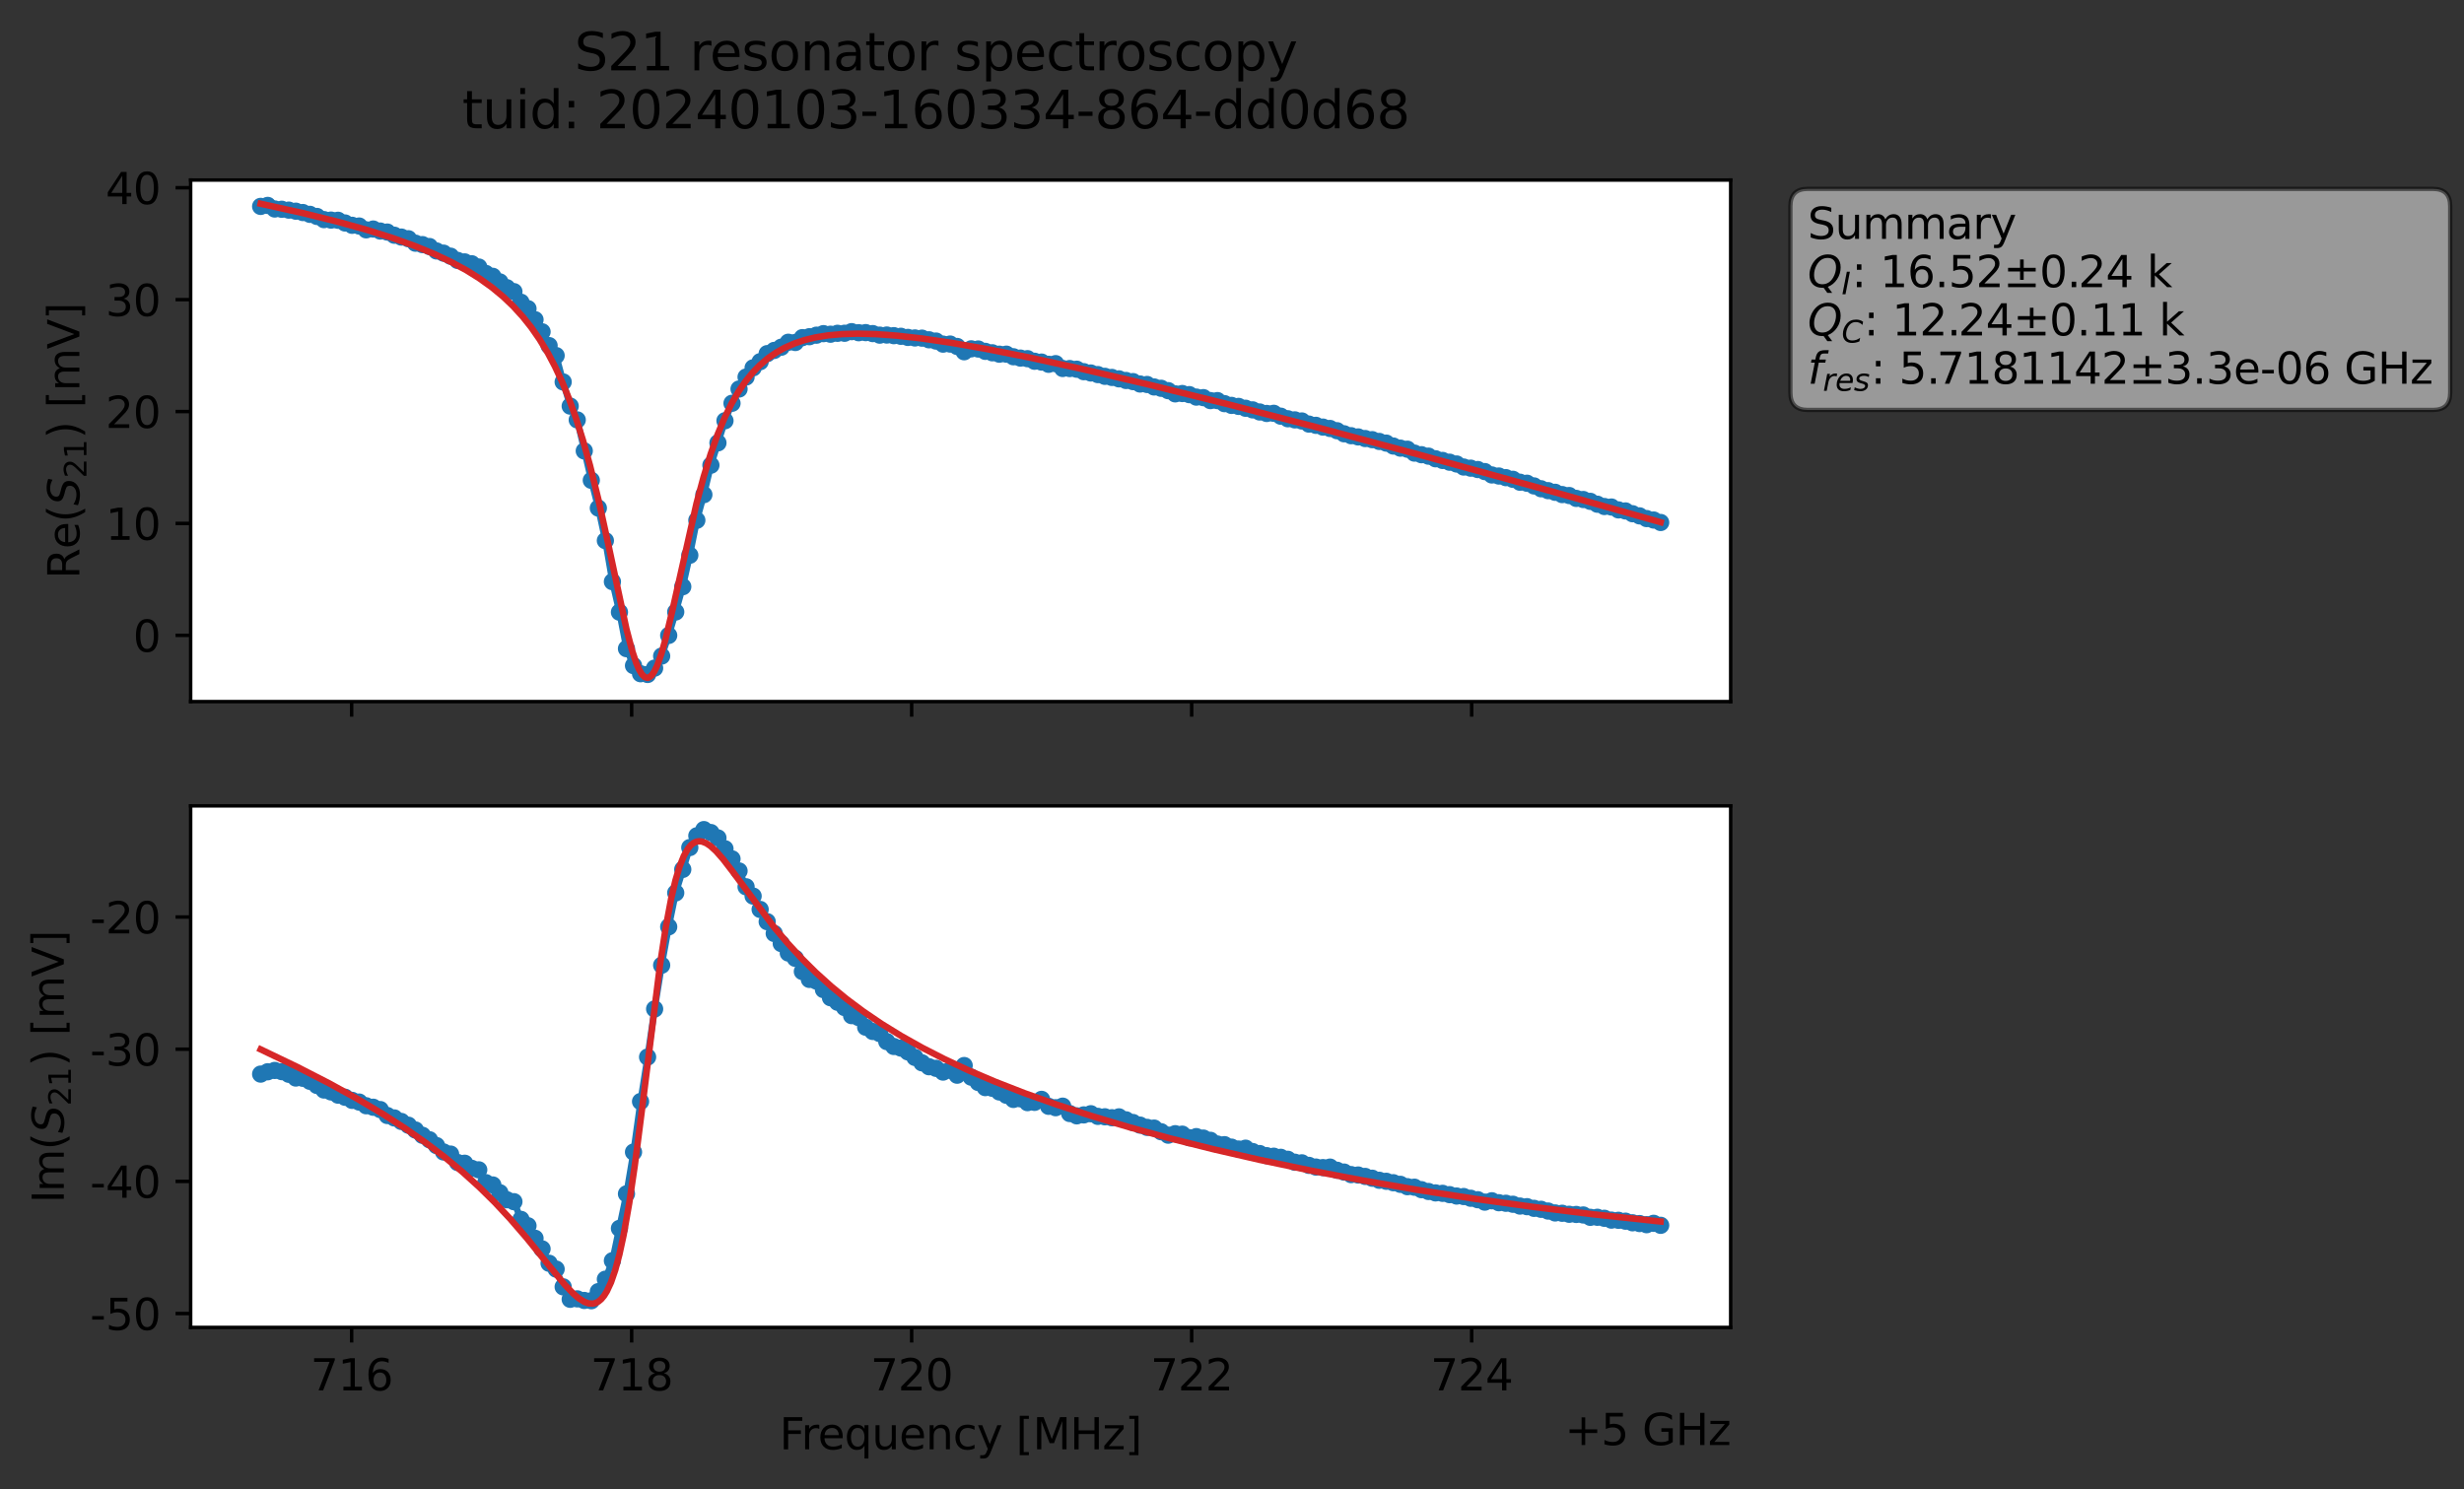 <?xml version="1.0" encoding="utf-8" standalone="no"?>
<!DOCTYPE svg PUBLIC "-//W3C//DTD SVG 1.1//EN"
  "http://www.w3.org/Graphics/SVG/1.1/DTD/svg11.dtd">
<svg xmlns:xlink="http://www.w3.org/1999/xlink" width="571.387pt" height="345.428pt" viewBox="0 0 571.387 345.428" xmlns="http://www.w3.org/2000/svg" version="1.1">
 <rect x="0" y="0" width="571.387" height="345.428" fill="#333333" stroke="none"/>
 <defs>
  <style type="text/css">*{stroke-linejoin: round; stroke-linecap: butt}</style>
 </defs>
 <g id="figure_1">
  <g id="patch_1">
   <path d="M 0 345.428 
L 571.387 345.428 
L 571.387 -0 
L 0 -0 
L 0 345.428 
z
" style="fill: none; opacity: 0"/>
  </g>
  <g id="axes_1">
   <g id="patch_2">
    <path d="M 44.211 162.72 
L 401.331 162.72 
L 401.331 41.76 
L 44.211 41.76 
z
" style="fill: #ffffff"/>
   </g>
   <g id="matplotlib.axis_1">
    <g id="xtick_1">
     <g id="line2d_1">
      <defs>
       <path id="m77dd05c30c" d="M 0 0 
L 0 3.5 
" style="stroke: #000000; stroke-width: 0.8"/>
      </defs>
      <g>
       <use xlink:href="#m77dd05c30c" x="81.546" y="162.72" style="stroke: #000000; stroke-width: 0.8"/>
      </g>
     </g>
    </g>
    <g id="xtick_2">
     <g id="line2d_2">
      <g>
       <use xlink:href="#m77dd05c30c" x="146.477" y="162.72" style="stroke: #000000; stroke-width: 0.8"/>
      </g>
     </g>
    </g>
    <g id="xtick_3">
     <g id="line2d_3">
      <g>
       <use xlink:href="#m77dd05c30c" x="211.408" y="162.72" style="stroke: #000000; stroke-width: 0.8"/>
      </g>
     </g>
    </g>
    <g id="xtick_4">
     <g id="line2d_4">
      <g>
       <use xlink:href="#m77dd05c30c" x="276.339" y="162.72" style="stroke: #000000; stroke-width: 0.8"/>
      </g>
     </g>
    </g>
    <g id="xtick_5">
     <g id="line2d_5">
      <g>
       <use xlink:href="#m77dd05c30c" x="341.27" y="162.72" style="stroke: #000000; stroke-width: 0.8"/>
      </g>
     </g>
    </g>
   </g>
   <g id="matplotlib.axis_2">
    <g id="ytick_1">
     <g id="line2d_6">
      <defs>
       <path id="mcee612d0bc" d="M 0 0 
L -3.5 0 
" style="stroke: #000000; stroke-width: 0.8"/>
      </defs>
      <g>
       <use xlink:href="#mcee612d0bc" x="44.211" y="147.359" style="stroke: #000000; stroke-width: 0.8"/>
      </g>
     </g>
     <g id="text_1">
      <!-- 0 -->
      <g transform="translate(30.848 151.158) scale(0.1 -0.1)">
       <defs>
        <path id="DejaVuSans-30" d="M 2034 4250 
Q 1547 4250 1301 3770 
Q 1056 3291 1056 2328 
Q 1056 1369 1301 889 
Q 1547 409 2034 409 
Q 2525 409 2770 889 
Q 3016 1369 3016 2328 
Q 3016 3291 2770 3770 
Q 2525 4250 2034 4250 
z
M 2034 4750 
Q 2819 4750 3233 4129 
Q 3647 3509 3647 2328 
Q 3647 1150 3233 529 
Q 2819 -91 2034 -91 
Q 1250 -91 836 529 
Q 422 1150 422 2328 
Q 422 3509 836 4129 
Q 1250 4750 2034 4750 
z
" transform="scale(0.016)"/>
       </defs>
       <use xlink:href="#DejaVuSans-30"/>
      </g>
     </g>
    </g>
    <g id="ytick_2">
     <g id="line2d_7">
      <g>
       <use xlink:href="#mcee612d0bc" x="44.211" y="121.403" style="stroke: #000000; stroke-width: 0.8"/>
      </g>
     </g>
     <g id="text_2">
      <!-- 10 -->
      <g transform="translate(24.486 125.203) scale(0.1 -0.1)">
       <defs>
        <path id="DejaVuSans-31" d="M 794 531 
L 1825 531 
L 1825 4091 
L 703 3866 
L 703 4441 
L 1819 4666 
L 2450 4666 
L 2450 531 
L 3481 531 
L 3481 0 
L 794 0 
L 794 531 
z
" transform="scale(0.016)"/>
       </defs>
       <use xlink:href="#DejaVuSans-31"/>
       <use xlink:href="#DejaVuSans-30" x="63.623"/>
      </g>
     </g>
    </g>
    <g id="ytick_3">
     <g id="line2d_8">
      <g>
       <use xlink:href="#mcee612d0bc" x="44.211" y="95.448" style="stroke: #000000; stroke-width: 0.8"/>
      </g>
     </g>
     <g id="text_3">
      <!-- 20 -->
      <g transform="translate(24.486 99.247) scale(0.1 -0.1)">
       <defs>
        <path id="DejaVuSans-32" d="M 1228 531 
L 3431 531 
L 3431 0 
L 469 0 
L 469 531 
Q 828 903 1448 1529 
Q 2069 2156 2228 2338 
Q 2531 2678 2651 2914 
Q 2772 3150 2772 3378 
Q 2772 3750 2511 3984 
Q 2250 4219 1831 4219 
Q 1534 4219 1204 4116 
Q 875 4013 500 3803 
L 500 4441 
Q 881 4594 1212 4672 
Q 1544 4750 1819 4750 
Q 2544 4750 2975 4387 
Q 3406 4025 3406 3419 
Q 3406 3131 3298 2873 
Q 3191 2616 2906 2266 
Q 2828 2175 2409 1742 
Q 1991 1309 1228 531 
z
" transform="scale(0.016)"/>
       </defs>
       <use xlink:href="#DejaVuSans-32"/>
       <use xlink:href="#DejaVuSans-30" x="63.623"/>
      </g>
     </g>
    </g>
    <g id="ytick_4">
     <g id="line2d_9">
      <g>
       <use xlink:href="#mcee612d0bc" x="44.211" y="69.493" style="stroke: #000000; stroke-width: 0.8"/>
      </g>
     </g>
     <g id="text_4">
      <!-- 30 -->
      <g transform="translate(24.486 73.292) scale(0.1 -0.1)">
       <defs>
        <path id="DejaVuSans-33" d="M 2597 2516 
Q 3050 2419 3304 2112 
Q 3559 1806 3559 1356 
Q 3559 666 3084 287 
Q 2609 -91 1734 -91 
Q 1441 -91 1130 -33 
Q 819 25 488 141 
L 488 750 
Q 750 597 1062 519 
Q 1375 441 1716 441 
Q 2309 441 2620 675 
Q 2931 909 2931 1356 
Q 2931 1769 2642 2001 
Q 2353 2234 1838 2234 
L 1294 2234 
L 1294 2753 
L 1863 2753 
Q 2328 2753 2575 2939 
Q 2822 3125 2822 3475 
Q 2822 3834 2567 4026 
Q 2313 4219 1838 4219 
Q 1578 4219 1281 4162 
Q 984 4106 628 3988 
L 628 4550 
Q 988 4650 1302 4700 
Q 1616 4750 1894 4750 
Q 2613 4750 3031 4423 
Q 3450 4097 3450 3541 
Q 3450 3153 3228 2886 
Q 3006 2619 2597 2516 
z
" transform="scale(0.016)"/>
       </defs>
       <use xlink:href="#DejaVuSans-33"/>
       <use xlink:href="#DejaVuSans-30" x="63.623"/>
      </g>
     </g>
    </g>
    <g id="ytick_5">
     <g id="line2d_10">
      <g>
       <use xlink:href="#mcee612d0bc" x="44.211" y="43.538" style="stroke: #000000; stroke-width: 0.8"/>
      </g>
     </g>
     <g id="text_5">
      <!-- 40 -->
      <g transform="translate(24.486 47.337) scale(0.1 -0.1)">
       <defs>
        <path id="DejaVuSans-34" d="M 2419 4116 
L 825 1625 
L 2419 1625 
L 2419 4116 
z
M 2253 4666 
L 3047 4666 
L 3047 1625 
L 3713 1625 
L 3713 1100 
L 3047 1100 
L 3047 0 
L 2419 0 
L 2419 1100 
L 313 1100 
L 313 1709 
L 2253 4666 
z
" transform="scale(0.016)"/>
       </defs>
       <use xlink:href="#DejaVuSans-34"/>
       <use xlink:href="#DejaVuSans-30" x="63.623"/>
      </g>
     </g>
    </g>
    <g id="text_6">
     <!-- Re$(S_{21})$ [mV] -->
     <g transform="translate(18.406 134.24) rotate(-90) scale(0.1 -0.1)">
      <defs>
       <path id="DejaVuSans-52" d="M 2841 2188 
Q 3044 2119 3236 1894 
Q 3428 1669 3622 1275 
L 4263 0 
L 3584 0 
L 2988 1197 
Q 2756 1666 2539 1819 
Q 2322 1972 1947 1972 
L 1259 1972 
L 1259 0 
L 628 0 
L 628 4666 
L 2053 4666 
Q 2853 4666 3247 4331 
Q 3641 3997 3641 3322 
Q 3641 2881 3436 2590 
Q 3231 2300 2841 2188 
z
M 1259 4147 
L 1259 2491 
L 2053 2491 
Q 2509 2491 2742 2702 
Q 2975 2913 2975 3322 
Q 2975 3731 2742 3939 
Q 2509 4147 2053 4147 
L 1259 4147 
z
" transform="scale(0.016)"/>
       <path id="DejaVuSans-65" d="M 3597 1894 
L 3597 1613 
L 953 1613 
Q 991 1019 1311 708 
Q 1631 397 2203 397 
Q 2534 397 2845 478 
Q 3156 559 3463 722 
L 3463 178 
Q 3153 47 2828 -22 
Q 2503 -91 2169 -91 
Q 1331 -91 842 396 
Q 353 884 353 1716 
Q 353 2575 817 3079 
Q 1281 3584 2069 3584 
Q 2775 3584 3186 3129 
Q 3597 2675 3597 1894 
z
M 3022 2063 
Q 3016 2534 2758 2815 
Q 2500 3097 2075 3097 
Q 1594 3097 1305 2825 
Q 1016 2553 972 2059 
L 3022 2063 
z
" transform="scale(0.016)"/>
       <path id="DejaVuSans-28" d="M 1984 4856 
Q 1566 4138 1362 3434 
Q 1159 2731 1159 2009 
Q 1159 1288 1364 580 
Q 1569 -128 1984 -844 
L 1484 -844 
Q 1016 -109 783 600 
Q 550 1309 550 2009 
Q 550 2706 781 3412 
Q 1013 4119 1484 4856 
L 1984 4856 
z
" transform="scale(0.016)"/>
       <path id="DejaVuSans-Oblique-53" d="M 3859 4513 
L 3738 3897 
Q 3422 4066 3111 4152 
Q 2800 4238 2509 4238 
Q 1944 4238 1609 3991 
Q 1275 3744 1275 3334 
Q 1275 3109 1398 2989 
Q 1522 2869 2034 2731 
L 2413 2638 
Q 3053 2472 3303 2217 
Q 3553 1963 3553 1503 
Q 3553 797 2998 353 
Q 2444 -91 1538 -91 
Q 1166 -91 791 -17 
Q 416 56 38 206 
L 166 856 
Q 513 641 861 531 
Q 1209 422 1556 422 
Q 2147 422 2503 684 
Q 2859 947 2859 1369 
Q 2859 1650 2717 1795 
Q 2575 1941 2106 2059 
L 1728 2156 
Q 1081 2325 845 2545 
Q 609 2766 609 3163 
Q 609 3859 1145 4304 
Q 1681 4750 2541 4750 
Q 2875 4750 3203 4690 
Q 3531 4631 3859 4513 
z
" transform="scale(0.016)"/>
       <path id="DejaVuSans-29" d="M 513 4856 
L 1013 4856 
Q 1481 4119 1714 3412 
Q 1947 2706 1947 2009 
Q 1947 1309 1714 600 
Q 1481 -109 1013 -844 
L 513 -844 
Q 928 -128 1133 580 
Q 1338 1288 1338 2009 
Q 1338 2731 1133 3434 
Q 928 4138 513 4856 
z
" transform="scale(0.016)"/>
       <path id="DejaVuSans-20" transform="scale(0.016)"/>
       <path id="DejaVuSans-5b" d="M 550 4863 
L 1875 4863 
L 1875 4416 
L 1125 4416 
L 1125 -397 
L 1875 -397 
L 1875 -844 
L 550 -844 
L 550 4863 
z
" transform="scale(0.016)"/>
       <path id="DejaVuSans-6d" d="M 3328 2828 
Q 3544 3216 3844 3400 
Q 4144 3584 4550 3584 
Q 5097 3584 5394 3201 
Q 5691 2819 5691 2113 
L 5691 0 
L 5113 0 
L 5113 2094 
Q 5113 2597 4934 2840 
Q 4756 3084 4391 3084 
Q 3944 3084 3684 2787 
Q 3425 2491 3425 1978 
L 3425 0 
L 2847 0 
L 2847 2094 
Q 2847 2600 2669 2842 
Q 2491 3084 2119 3084 
Q 1678 3084 1418 2786 
Q 1159 2488 1159 1978 
L 1159 0 
L 581 0 
L 581 3500 
L 1159 3500 
L 1159 2956 
Q 1356 3278 1631 3431 
Q 1906 3584 2284 3584 
Q 2666 3584 2933 3390 
Q 3200 3197 3328 2828 
z
" transform="scale(0.016)"/>
       <path id="DejaVuSans-56" d="M 1831 0 
L 50 4666 
L 709 4666 
L 2188 738 
L 3669 4666 
L 4325 4666 
L 2547 0 
L 1831 0 
z
" transform="scale(0.016)"/>
       <path id="DejaVuSans-5d" d="M 1947 4863 
L 1947 -844 
L 622 -844 
L 622 -397 
L 1369 -397 
L 1369 4416 
L 622 4416 
L 622 4863 
L 1947 4863 
z
" transform="scale(0.016)"/>
      </defs>
      <use xlink:href="#DejaVuSans-52" transform="translate(0 0.016)"/>
      <use xlink:href="#DejaVuSans-65" transform="translate(69.482 0.016)"/>
      <use xlink:href="#DejaVuSans-28" transform="translate(131.006 0.016)"/>
      <use xlink:href="#DejaVuSans-Oblique-53" transform="translate(170.02 0.016)"/>
      <use xlink:href="#DejaVuSans-32" transform="translate(233.496 -16.391) scale(0.7)"/>
      <use xlink:href="#DejaVuSans-31" transform="translate(278.032 -16.391) scale(0.7)"/>
      <use xlink:href="#DejaVuSans-29" transform="translate(325.303 0.016)"/>
      <use xlink:href="#DejaVuSans-20" transform="translate(364.316 0.016)"/>
      <use xlink:href="#DejaVuSans-5b" transform="translate(396.104 0.016)"/>
      <use xlink:href="#DejaVuSans-6d" transform="translate(435.117 0.016)"/>
      <use xlink:href="#DejaVuSans-56" transform="translate(532.529 0.016)"/>
      <use xlink:href="#DejaVuSans-5d" transform="translate(600.938 0.016)"/>
     </g>
    </g>
   </g>
   <g id="line2d_11">
    <path d="M 60.444 47.872 
L 62.075 47.645 
L 63.707 48.471 
L 65.338 48.536 
L 68.601 48.982 
L 71.864 49.713 
L 73.495 50.199 
L 75.127 50.937 
L 78.389 51.091 
L 81.652 52.254 
L 83.284 52.423 
L 84.915 53.307 
L 86.547 53.122 
L 88.178 53.587 
L 89.809 53.825 
L 91.441 54.558 
L 94.704 55.374 
L 96.335 56.405 
L 99.598 57.18 
L 101.229 58.208 
L 102.861 58.715 
L 104.492 59.419 
L 106.124 60.403 
L 109.387 61.174 
L 111.018 61.93 
L 112.649 63.418 
L 114.281 64.092 
L 117.544 66.734 
L 119.175 67.64 
L 120.807 70.098 
L 122.438 71.587 
L 124.069 74.149 
L 125.701 76.955 
L 127.332 80.159 
L 128.964 82.471 
L 130.595 88.585 
L 132.227 94.189 
L 133.858 97.388 
L 137.121 111.4 
L 138.752 117.841 
L 140.384 125.389 
L 142.015 134.907 
L 143.647 141.98 
L 145.278 150.445 
L 146.909 154.379 
L 148.541 156.254 
L 150.172 156.429 
L 151.804 154.953 
L 153.435 152.161 
L 155.067 147.376 
L 156.698 141.932 
L 158.329 136.072 
L 159.961 128.781 
L 161.592 120.667 
L 163.224 114.726 
L 164.855 107.895 
L 168.118 97.583 
L 169.749 93.534 
L 171.381 90.227 
L 173.012 87.449 
L 174.644 85.314 
L 176.275 83.887 
L 177.907 82.021 
L 181.169 80.529 
L 182.801 79.38 
L 184.432 79.437 
L 186.064 78.31 
L 187.695 78.09 
L 190.958 77.382 
L 192.589 77.517 
L 194.221 77.304 
L 195.852 77.293 
L 197.484 76.923 
L 199.115 77.168 
L 200.747 77.145 
L 202.378 77.37 
L 204.009 77.732 
L 205.641 77.705 
L 208.904 77.997 
L 210.535 78.26 
L 213.798 78.427 
L 217.061 79.103 
L 218.692 79.815 
L 220.324 79.797 
L 221.955 80.354 
L 223.587 81.583 
L 225.218 80.906 
L 226.85 80.948 
L 228.481 81.49 
L 231.744 82.148 
L 233.375 82.142 
L 235.007 82.743 
L 236.638 83.051 
L 238.27 83.186 
L 239.901 83.785 
L 241.532 83.979 
L 243.164 84.492 
L 244.795 84.342 
L 246.427 85.462 
L 248.058 85.478 
L 249.69 85.633 
L 251.321 86.206 
L 254.584 86.879 
L 256.215 87.283 
L 259.478 87.869 
L 261.11 88.246 
L 262.741 88.509 
L 264.372 89.065 
L 266.004 89.174 
L 267.635 89.749 
L 269.267 90.057 
L 270.898 90.606 
L 272.53 91.348 
L 274.161 91.27 
L 275.792 91.528 
L 277.424 92.1 
L 279.055 92.223 
L 280.687 92.91 
L 282.318 92.911 
L 283.95 93.618 
L 285.581 94.023 
L 287.212 94.258 
L 293.738 95.894 
L 295.37 95.859 
L 298.632 97.12 
L 301.895 97.64 
L 303.527 98.36 
L 305.158 98.649 
L 310.052 99.897 
L 311.684 100.609 
L 313.315 101.054 
L 318.21 101.974 
L 321.472 102.774 
L 323.104 103.451 
L 324.735 103.939 
L 326.367 104.185 
L 327.998 105.09 
L 331.261 105.798 
L 332.892 106.405 
L 337.787 107.616 
L 339.418 108.32 
L 342.681 108.898 
L 344.312 109.375 
L 345.944 110.157 
L 347.575 110.404 
L 350.838 111.168 
L 352.47 111.841 
L 354.101 112.077 
L 357.364 113.356 
L 362.258 114.709 
L 363.89 114.93 
L 365.521 115.594 
L 367.152 115.854 
L 368.784 116.28 
L 370.415 116.943 
L 372.047 117.476 
L 373.678 117.596 
L 375.31 118.262 
L 376.941 118.504 
L 378.572 119.149 
L 380.204 119.648 
L 381.835 120.273 
L 383.467 120.609 
L 385.098 121.183 
L 385.098 121.183 
" clip-path="url(#pfb77fa153e)" style="fill: none; stroke: #1f77b4; stroke-width: 1.5; stroke-linecap: square"/>
    <defs>
     <path id="m13c2407369" d="M 0 1.5 
C 0.398 1.5 0.779 1.342 1.061 1.061 
C 1.342 0.779 1.5 0.398 1.5 0 
C 1.5 -0.398 1.342 -0.779 1.061 -1.061 
C 0.779 -1.342 0.398 -1.5 0 -1.5 
C -0.398 -1.5 -0.779 -1.342 -1.061 -1.061 
C -1.342 -0.779 -1.5 -0.398 -1.5 0 
C -1.5 0.398 -1.342 0.779 -1.061 1.061 
C -0.779 1.342 -0.398 1.5 0 1.5 
z
" style="stroke: #1f77b4"/>
    </defs>
    <g clip-path="url(#pfb77fa153e)">
     <use xlink:href="#m13c2407369" x="60.444" y="47.872" style="fill: #1f77b4; stroke: #1f77b4"/>
     <use xlink:href="#m13c2407369" x="62.075" y="47.645" style="fill: #1f77b4; stroke: #1f77b4"/>
     <use xlink:href="#m13c2407369" x="63.707" y="48.471" style="fill: #1f77b4; stroke: #1f77b4"/>
     <use xlink:href="#m13c2407369" x="65.338" y="48.536" style="fill: #1f77b4; stroke: #1f77b4"/>
     <use xlink:href="#m13c2407369" x="66.969" y="48.736" style="fill: #1f77b4; stroke: #1f77b4"/>
     <use xlink:href="#m13c2407369" x="68.601" y="48.982" style="fill: #1f77b4; stroke: #1f77b4"/>
     <use xlink:href="#m13c2407369" x="70.232" y="49.295" style="fill: #1f77b4; stroke: #1f77b4"/>
     <use xlink:href="#m13c2407369" x="71.864" y="49.713" style="fill: #1f77b4; stroke: #1f77b4"/>
     <use xlink:href="#m13c2407369" x="73.495" y="50.199" style="fill: #1f77b4; stroke: #1f77b4"/>
     <use xlink:href="#m13c2407369" x="75.127" y="50.937" style="fill: #1f77b4; stroke: #1f77b4"/>
     <use xlink:href="#m13c2407369" x="76.758" y="51.048" style="fill: #1f77b4; stroke: #1f77b4"/>
     <use xlink:href="#m13c2407369" x="78.389" y="51.091" style="fill: #1f77b4; stroke: #1f77b4"/>
     <use xlink:href="#m13c2407369" x="80.021" y="51.718" style="fill: #1f77b4; stroke: #1f77b4"/>
     <use xlink:href="#m13c2407369" x="81.652" y="52.254" style="fill: #1f77b4; stroke: #1f77b4"/>
     <use xlink:href="#m13c2407369" x="83.284" y="52.423" style="fill: #1f77b4; stroke: #1f77b4"/>
     <use xlink:href="#m13c2407369" x="84.915" y="53.307" style="fill: #1f77b4; stroke: #1f77b4"/>
     <use xlink:href="#m13c2407369" x="86.547" y="53.122" style="fill: #1f77b4; stroke: #1f77b4"/>
     <use xlink:href="#m13c2407369" x="88.178" y="53.587" style="fill: #1f77b4; stroke: #1f77b4"/>
     <use xlink:href="#m13c2407369" x="89.809" y="53.825" style="fill: #1f77b4; stroke: #1f77b4"/>
     <use xlink:href="#m13c2407369" x="91.441" y="54.558" style="fill: #1f77b4; stroke: #1f77b4"/>
     <use xlink:href="#m13c2407369" x="93.072" y="54.985" style="fill: #1f77b4; stroke: #1f77b4"/>
     <use xlink:href="#m13c2407369" x="94.704" y="55.374" style="fill: #1f77b4; stroke: #1f77b4"/>
     <use xlink:href="#m13c2407369" x="96.335" y="56.405" style="fill: #1f77b4; stroke: #1f77b4"/>
     <use xlink:href="#m13c2407369" x="97.967" y="56.736" style="fill: #1f77b4; stroke: #1f77b4"/>
     <use xlink:href="#m13c2407369" x="99.598" y="57.18" style="fill: #1f77b4; stroke: #1f77b4"/>
     <use xlink:href="#m13c2407369" x="101.229" y="58.208" style="fill: #1f77b4; stroke: #1f77b4"/>
     <use xlink:href="#m13c2407369" x="102.861" y="58.715" style="fill: #1f77b4; stroke: #1f77b4"/>
     <use xlink:href="#m13c2407369" x="104.492" y="59.419" style="fill: #1f77b4; stroke: #1f77b4"/>
     <use xlink:href="#m13c2407369" x="106.124" y="60.403" style="fill: #1f77b4; stroke: #1f77b4"/>
     <use xlink:href="#m13c2407369" x="107.755" y="60.744" style="fill: #1f77b4; stroke: #1f77b4"/>
     <use xlink:href="#m13c2407369" x="109.387" y="61.174" style="fill: #1f77b4; stroke: #1f77b4"/>
     <use xlink:href="#m13c2407369" x="111.018" y="61.93" style="fill: #1f77b4; stroke: #1f77b4"/>
     <use xlink:href="#m13c2407369" x="112.649" y="63.418" style="fill: #1f77b4; stroke: #1f77b4"/>
     <use xlink:href="#m13c2407369" x="114.281" y="64.092" style="fill: #1f77b4; stroke: #1f77b4"/>
     <use xlink:href="#m13c2407369" x="115.912" y="65.388" style="fill: #1f77b4; stroke: #1f77b4"/>
     <use xlink:href="#m13c2407369" x="117.544" y="66.734" style="fill: #1f77b4; stroke: #1f77b4"/>
     <use xlink:href="#m13c2407369" x="119.175" y="67.64" style="fill: #1f77b4; stroke: #1f77b4"/>
     <use xlink:href="#m13c2407369" x="120.807" y="70.098" style="fill: #1f77b4; stroke: #1f77b4"/>
     <use xlink:href="#m13c2407369" x="122.438" y="71.587" style="fill: #1f77b4; stroke: #1f77b4"/>
     <use xlink:href="#m13c2407369" x="124.069" y="74.149" style="fill: #1f77b4; stroke: #1f77b4"/>
     <use xlink:href="#m13c2407369" x="125.701" y="76.955" style="fill: #1f77b4; stroke: #1f77b4"/>
     <use xlink:href="#m13c2407369" x="127.332" y="80.159" style="fill: #1f77b4; stroke: #1f77b4"/>
     <use xlink:href="#m13c2407369" x="128.964" y="82.471" style="fill: #1f77b4; stroke: #1f77b4"/>
     <use xlink:href="#m13c2407369" x="130.595" y="88.585" style="fill: #1f77b4; stroke: #1f77b4"/>
     <use xlink:href="#m13c2407369" x="132.227" y="94.189" style="fill: #1f77b4; stroke: #1f77b4"/>
     <use xlink:href="#m13c2407369" x="133.858" y="97.388" style="fill: #1f77b4; stroke: #1f77b4"/>
     <use xlink:href="#m13c2407369" x="135.489" y="104.584" style="fill: #1f77b4; stroke: #1f77b4"/>
     <use xlink:href="#m13c2407369" x="137.121" y="111.4" style="fill: #1f77b4; stroke: #1f77b4"/>
     <use xlink:href="#m13c2407369" x="138.752" y="117.841" style="fill: #1f77b4; stroke: #1f77b4"/>
     <use xlink:href="#m13c2407369" x="140.384" y="125.389" style="fill: #1f77b4; stroke: #1f77b4"/>
     <use xlink:href="#m13c2407369" x="142.015" y="134.907" style="fill: #1f77b4; stroke: #1f77b4"/>
     <use xlink:href="#m13c2407369" x="143.647" y="141.98" style="fill: #1f77b4; stroke: #1f77b4"/>
     <use xlink:href="#m13c2407369" x="145.278" y="150.445" style="fill: #1f77b4; stroke: #1f77b4"/>
     <use xlink:href="#m13c2407369" x="146.909" y="154.379" style="fill: #1f77b4; stroke: #1f77b4"/>
     <use xlink:href="#m13c2407369" x="148.541" y="156.254" style="fill: #1f77b4; stroke: #1f77b4"/>
     <use xlink:href="#m13c2407369" x="150.172" y="156.429" style="fill: #1f77b4; stroke: #1f77b4"/>
     <use xlink:href="#m13c2407369" x="151.804" y="154.953" style="fill: #1f77b4; stroke: #1f77b4"/>
     <use xlink:href="#m13c2407369" x="153.435" y="152.161" style="fill: #1f77b4; stroke: #1f77b4"/>
     <use xlink:href="#m13c2407369" x="155.067" y="147.376" style="fill: #1f77b4; stroke: #1f77b4"/>
     <use xlink:href="#m13c2407369" x="156.698" y="141.932" style="fill: #1f77b4; stroke: #1f77b4"/>
     <use xlink:href="#m13c2407369" x="158.329" y="136.072" style="fill: #1f77b4; stroke: #1f77b4"/>
     <use xlink:href="#m13c2407369" x="159.961" y="128.781" style="fill: #1f77b4; stroke: #1f77b4"/>
     <use xlink:href="#m13c2407369" x="161.592" y="120.667" style="fill: #1f77b4; stroke: #1f77b4"/>
     <use xlink:href="#m13c2407369" x="163.224" y="114.726" style="fill: #1f77b4; stroke: #1f77b4"/>
     <use xlink:href="#m13c2407369" x="164.855" y="107.895" style="fill: #1f77b4; stroke: #1f77b4"/>
     <use xlink:href="#m13c2407369" x="166.487" y="102.712" style="fill: #1f77b4; stroke: #1f77b4"/>
     <use xlink:href="#m13c2407369" x="168.118" y="97.583" style="fill: #1f77b4; stroke: #1f77b4"/>
     <use xlink:href="#m13c2407369" x="169.749" y="93.534" style="fill: #1f77b4; stroke: #1f77b4"/>
     <use xlink:href="#m13c2407369" x="171.381" y="90.227" style="fill: #1f77b4; stroke: #1f77b4"/>
     <use xlink:href="#m13c2407369" x="173.012" y="87.449" style="fill: #1f77b4; stroke: #1f77b4"/>
     <use xlink:href="#m13c2407369" x="174.644" y="85.314" style="fill: #1f77b4; stroke: #1f77b4"/>
     <use xlink:href="#m13c2407369" x="176.275" y="83.887" style="fill: #1f77b4; stroke: #1f77b4"/>
     <use xlink:href="#m13c2407369" x="177.907" y="82.021" style="fill: #1f77b4; stroke: #1f77b4"/>
     <use xlink:href="#m13c2407369" x="179.538" y="81.275" style="fill: #1f77b4; stroke: #1f77b4"/>
     <use xlink:href="#m13c2407369" x="181.169" y="80.529" style="fill: #1f77b4; stroke: #1f77b4"/>
     <use xlink:href="#m13c2407369" x="182.801" y="79.38" style="fill: #1f77b4; stroke: #1f77b4"/>
     <use xlink:href="#m13c2407369" x="184.432" y="79.437" style="fill: #1f77b4; stroke: #1f77b4"/>
     <use xlink:href="#m13c2407369" x="186.064" y="78.31" style="fill: #1f77b4; stroke: #1f77b4"/>
     <use xlink:href="#m13c2407369" x="187.695" y="78.09" style="fill: #1f77b4; stroke: #1f77b4"/>
     <use xlink:href="#m13c2407369" x="189.327" y="77.742" style="fill: #1f77b4; stroke: #1f77b4"/>
     <use xlink:href="#m13c2407369" x="190.958" y="77.382" style="fill: #1f77b4; stroke: #1f77b4"/>
     <use xlink:href="#m13c2407369" x="192.589" y="77.517" style="fill: #1f77b4; stroke: #1f77b4"/>
     <use xlink:href="#m13c2407369" x="194.221" y="77.304" style="fill: #1f77b4; stroke: #1f77b4"/>
     <use xlink:href="#m13c2407369" x="195.852" y="77.293" style="fill: #1f77b4; stroke: #1f77b4"/>
     <use xlink:href="#m13c2407369" x="197.484" y="76.923" style="fill: #1f77b4; stroke: #1f77b4"/>
     <use xlink:href="#m13c2407369" x="199.115" y="77.168" style="fill: #1f77b4; stroke: #1f77b4"/>
     <use xlink:href="#m13c2407369" x="200.747" y="77.145" style="fill: #1f77b4; stroke: #1f77b4"/>
     <use xlink:href="#m13c2407369" x="202.378" y="77.37" style="fill: #1f77b4; stroke: #1f77b4"/>
     <use xlink:href="#m13c2407369" x="204.009" y="77.732" style="fill: #1f77b4; stroke: #1f77b4"/>
     <use xlink:href="#m13c2407369" x="205.641" y="77.705" style="fill: #1f77b4; stroke: #1f77b4"/>
     <use xlink:href="#m13c2407369" x="207.272" y="77.851" style="fill: #1f77b4; stroke: #1f77b4"/>
     <use xlink:href="#m13c2407369" x="208.904" y="77.997" style="fill: #1f77b4; stroke: #1f77b4"/>
     <use xlink:href="#m13c2407369" x="210.535" y="78.26" style="fill: #1f77b4; stroke: #1f77b4"/>
     <use xlink:href="#m13c2407369" x="212.167" y="78.382" style="fill: #1f77b4; stroke: #1f77b4"/>
     <use xlink:href="#m13c2407369" x="213.798" y="78.427" style="fill: #1f77b4; stroke: #1f77b4"/>
     <use xlink:href="#m13c2407369" x="215.43" y="78.808" style="fill: #1f77b4; stroke: #1f77b4"/>
     <use xlink:href="#m13c2407369" x="217.061" y="79.103" style="fill: #1f77b4; stroke: #1f77b4"/>
     <use xlink:href="#m13c2407369" x="218.692" y="79.815" style="fill: #1f77b4; stroke: #1f77b4"/>
     <use xlink:href="#m13c2407369" x="220.324" y="79.797" style="fill: #1f77b4; stroke: #1f77b4"/>
     <use xlink:href="#m13c2407369" x="221.955" y="80.354" style="fill: #1f77b4; stroke: #1f77b4"/>
     <use xlink:href="#m13c2407369" x="223.587" y="81.583" style="fill: #1f77b4; stroke: #1f77b4"/>
     <use xlink:href="#m13c2407369" x="225.218" y="80.906" style="fill: #1f77b4; stroke: #1f77b4"/>
     <use xlink:href="#m13c2407369" x="226.85" y="80.948" style="fill: #1f77b4; stroke: #1f77b4"/>
     <use xlink:href="#m13c2407369" x="228.481" y="81.49" style="fill: #1f77b4; stroke: #1f77b4"/>
     <use xlink:href="#m13c2407369" x="230.112" y="81.823" style="fill: #1f77b4; stroke: #1f77b4"/>
     <use xlink:href="#m13c2407369" x="231.744" y="82.148" style="fill: #1f77b4; stroke: #1f77b4"/>
     <use xlink:href="#m13c2407369" x="233.375" y="82.142" style="fill: #1f77b4; stroke: #1f77b4"/>
     <use xlink:href="#m13c2407369" x="235.007" y="82.743" style="fill: #1f77b4; stroke: #1f77b4"/>
     <use xlink:href="#m13c2407369" x="236.638" y="83.051" style="fill: #1f77b4; stroke: #1f77b4"/>
     <use xlink:href="#m13c2407369" x="238.27" y="83.186" style="fill: #1f77b4; stroke: #1f77b4"/>
     <use xlink:href="#m13c2407369" x="239.901" y="83.785" style="fill: #1f77b4; stroke: #1f77b4"/>
     <use xlink:href="#m13c2407369" x="241.532" y="83.979" style="fill: #1f77b4; stroke: #1f77b4"/>
     <use xlink:href="#m13c2407369" x="243.164" y="84.492" style="fill: #1f77b4; stroke: #1f77b4"/>
     <use xlink:href="#m13c2407369" x="244.795" y="84.342" style="fill: #1f77b4; stroke: #1f77b4"/>
     <use xlink:href="#m13c2407369" x="246.427" y="85.462" style="fill: #1f77b4; stroke: #1f77b4"/>
     <use xlink:href="#m13c2407369" x="248.058" y="85.478" style="fill: #1f77b4; stroke: #1f77b4"/>
     <use xlink:href="#m13c2407369" x="249.69" y="85.633" style="fill: #1f77b4; stroke: #1f77b4"/>
     <use xlink:href="#m13c2407369" x="251.321" y="86.206" style="fill: #1f77b4; stroke: #1f77b4"/>
     <use xlink:href="#m13c2407369" x="252.952" y="86.508" style="fill: #1f77b4; stroke: #1f77b4"/>
     <use xlink:href="#m13c2407369" x="254.584" y="86.879" style="fill: #1f77b4; stroke: #1f77b4"/>
     <use xlink:href="#m13c2407369" x="256.215" y="87.283" style="fill: #1f77b4; stroke: #1f77b4"/>
     <use xlink:href="#m13c2407369" x="257.847" y="87.542" style="fill: #1f77b4; stroke: #1f77b4"/>
     <use xlink:href="#m13c2407369" x="259.478" y="87.869" style="fill: #1f77b4; stroke: #1f77b4"/>
     <use xlink:href="#m13c2407369" x="261.11" y="88.246" style="fill: #1f77b4; stroke: #1f77b4"/>
     <use xlink:href="#m13c2407369" x="262.741" y="88.509" style="fill: #1f77b4; stroke: #1f77b4"/>
     <use xlink:href="#m13c2407369" x="264.372" y="89.065" style="fill: #1f77b4; stroke: #1f77b4"/>
     <use xlink:href="#m13c2407369" x="266.004" y="89.174" style="fill: #1f77b4; stroke: #1f77b4"/>
     <use xlink:href="#m13c2407369" x="267.635" y="89.749" style="fill: #1f77b4; stroke: #1f77b4"/>
     <use xlink:href="#m13c2407369" x="269.267" y="90.057" style="fill: #1f77b4; stroke: #1f77b4"/>
     <use xlink:href="#m13c2407369" x="270.898" y="90.606" style="fill: #1f77b4; stroke: #1f77b4"/>
     <use xlink:href="#m13c2407369" x="272.53" y="91.348" style="fill: #1f77b4; stroke: #1f77b4"/>
     <use xlink:href="#m13c2407369" x="274.161" y="91.27" style="fill: #1f77b4; stroke: #1f77b4"/>
     <use xlink:href="#m13c2407369" x="275.792" y="91.528" style="fill: #1f77b4; stroke: #1f77b4"/>
     <use xlink:href="#m13c2407369" x="277.424" y="92.1" style="fill: #1f77b4; stroke: #1f77b4"/>
     <use xlink:href="#m13c2407369" x="279.055" y="92.223" style="fill: #1f77b4; stroke: #1f77b4"/>
     <use xlink:href="#m13c2407369" x="280.687" y="92.91" style="fill: #1f77b4; stroke: #1f77b4"/>
     <use xlink:href="#m13c2407369" x="282.318" y="92.911" style="fill: #1f77b4; stroke: #1f77b4"/>
     <use xlink:href="#m13c2407369" x="283.95" y="93.618" style="fill: #1f77b4; stroke: #1f77b4"/>
     <use xlink:href="#m13c2407369" x="285.581" y="94.023" style="fill: #1f77b4; stroke: #1f77b4"/>
     <use xlink:href="#m13c2407369" x="287.212" y="94.258" style="fill: #1f77b4; stroke: #1f77b4"/>
     <use xlink:href="#m13c2407369" x="288.844" y="94.686" style="fill: #1f77b4; stroke: #1f77b4"/>
     <use xlink:href="#m13c2407369" x="290.475" y="95.061" style="fill: #1f77b4; stroke: #1f77b4"/>
     <use xlink:href="#m13c2407369" x="292.107" y="95.551" style="fill: #1f77b4; stroke: #1f77b4"/>
     <use xlink:href="#m13c2407369" x="293.738" y="95.894" style="fill: #1f77b4; stroke: #1f77b4"/>
     <use xlink:href="#m13c2407369" x="295.37" y="95.859" style="fill: #1f77b4; stroke: #1f77b4"/>
     <use xlink:href="#m13c2407369" x="297.001" y="96.527" style="fill: #1f77b4; stroke: #1f77b4"/>
     <use xlink:href="#m13c2407369" x="298.632" y="97.12" style="fill: #1f77b4; stroke: #1f77b4"/>
     <use xlink:href="#m13c2407369" x="300.264" y="97.383" style="fill: #1f77b4; stroke: #1f77b4"/>
     <use xlink:href="#m13c2407369" x="301.895" y="97.64" style="fill: #1f77b4; stroke: #1f77b4"/>
     <use xlink:href="#m13c2407369" x="303.527" y="98.36" style="fill: #1f77b4; stroke: #1f77b4"/>
     <use xlink:href="#m13c2407369" x="305.158" y="98.649" style="fill: #1f77b4; stroke: #1f77b4"/>
     <use xlink:href="#m13c2407369" x="306.79" y="99.058" style="fill: #1f77b4; stroke: #1f77b4"/>
     <use xlink:href="#m13c2407369" x="308.421" y="99.374" style="fill: #1f77b4; stroke: #1f77b4"/>
     <use xlink:href="#m13c2407369" x="310.052" y="99.897" style="fill: #1f77b4; stroke: #1f77b4"/>
     <use xlink:href="#m13c2407369" x="311.684" y="100.609" style="fill: #1f77b4; stroke: #1f77b4"/>
     <use xlink:href="#m13c2407369" x="313.315" y="101.054" style="fill: #1f77b4; stroke: #1f77b4"/>
     <use xlink:href="#m13c2407369" x="314.947" y="101.338" style="fill: #1f77b4; stroke: #1f77b4"/>
     <use xlink:href="#m13c2407369" x="316.578" y="101.712" style="fill: #1f77b4; stroke: #1f77b4"/>
     <use xlink:href="#m13c2407369" x="318.21" y="101.974" style="fill: #1f77b4; stroke: #1f77b4"/>
     <use xlink:href="#m13c2407369" x="319.841" y="102.385" style="fill: #1f77b4; stroke: #1f77b4"/>
     <use xlink:href="#m13c2407369" x="321.472" y="102.774" style="fill: #1f77b4; stroke: #1f77b4"/>
     <use xlink:href="#m13c2407369" x="323.104" y="103.451" style="fill: #1f77b4; stroke: #1f77b4"/>
     <use xlink:href="#m13c2407369" x="324.735" y="103.939" style="fill: #1f77b4; stroke: #1f77b4"/>
     <use xlink:href="#m13c2407369" x="326.367" y="104.185" style="fill: #1f77b4; stroke: #1f77b4"/>
     <use xlink:href="#m13c2407369" x="327.998" y="105.09" style="fill: #1f77b4; stroke: #1f77b4"/>
     <use xlink:href="#m13c2407369" x="329.63" y="105.462" style="fill: #1f77b4; stroke: #1f77b4"/>
     <use xlink:href="#m13c2407369" x="331.261" y="105.798" style="fill: #1f77b4; stroke: #1f77b4"/>
     <use xlink:href="#m13c2407369" x="332.892" y="106.405" style="fill: #1f77b4; stroke: #1f77b4"/>
     <use xlink:href="#m13c2407369" x="334.524" y="106.792" style="fill: #1f77b4; stroke: #1f77b4"/>
     <use xlink:href="#m13c2407369" x="336.155" y="107.201" style="fill: #1f77b4; stroke: #1f77b4"/>
     <use xlink:href="#m13c2407369" x="337.787" y="107.616" style="fill: #1f77b4; stroke: #1f77b4"/>
     <use xlink:href="#m13c2407369" x="339.418" y="108.32" style="fill: #1f77b4; stroke: #1f77b4"/>
     <use xlink:href="#m13c2407369" x="341.05" y="108.584" style="fill: #1f77b4; stroke: #1f77b4"/>
     <use xlink:href="#m13c2407369" x="342.681" y="108.898" style="fill: #1f77b4; stroke: #1f77b4"/>
     <use xlink:href="#m13c2407369" x="344.312" y="109.375" style="fill: #1f77b4; stroke: #1f77b4"/>
     <use xlink:href="#m13c2407369" x="345.944" y="110.157" style="fill: #1f77b4; stroke: #1f77b4"/>
     <use xlink:href="#m13c2407369" x="347.575" y="110.404" style="fill: #1f77b4; stroke: #1f77b4"/>
     <use xlink:href="#m13c2407369" x="349.207" y="110.782" style="fill: #1f77b4; stroke: #1f77b4"/>
     <use xlink:href="#m13c2407369" x="350.838" y="111.168" style="fill: #1f77b4; stroke: #1f77b4"/>
     <use xlink:href="#m13c2407369" x="352.47" y="111.841" style="fill: #1f77b4; stroke: #1f77b4"/>
     <use xlink:href="#m13c2407369" x="354.101" y="112.077" style="fill: #1f77b4; stroke: #1f77b4"/>
     <use xlink:href="#m13c2407369" x="355.732" y="112.703" style="fill: #1f77b4; stroke: #1f77b4"/>
     <use xlink:href="#m13c2407369" x="357.364" y="113.356" style="fill: #1f77b4; stroke: #1f77b4"/>
     <use xlink:href="#m13c2407369" x="358.995" y="113.797" style="fill: #1f77b4; stroke: #1f77b4"/>
     <use xlink:href="#m13c2407369" x="360.627" y="114.18" style="fill: #1f77b4; stroke: #1f77b4"/>
     <use xlink:href="#m13c2407369" x="362.258" y="114.709" style="fill: #1f77b4; stroke: #1f77b4"/>
     <use xlink:href="#m13c2407369" x="363.89" y="114.93" style="fill: #1f77b4; stroke: #1f77b4"/>
     <use xlink:href="#m13c2407369" x="365.521" y="115.594" style="fill: #1f77b4; stroke: #1f77b4"/>
     <use xlink:href="#m13c2407369" x="367.152" y="115.854" style="fill: #1f77b4; stroke: #1f77b4"/>
     <use xlink:href="#m13c2407369" x="368.784" y="116.28" style="fill: #1f77b4; stroke: #1f77b4"/>
     <use xlink:href="#m13c2407369" x="370.415" y="116.943" style="fill: #1f77b4; stroke: #1f77b4"/>
     <use xlink:href="#m13c2407369" x="372.047" y="117.476" style="fill: #1f77b4; stroke: #1f77b4"/>
     <use xlink:href="#m13c2407369" x="373.678" y="117.596" style="fill: #1f77b4; stroke: #1f77b4"/>
     <use xlink:href="#m13c2407369" x="375.31" y="118.262" style="fill: #1f77b4; stroke: #1f77b4"/>
     <use xlink:href="#m13c2407369" x="376.941" y="118.504" style="fill: #1f77b4; stroke: #1f77b4"/>
     <use xlink:href="#m13c2407369" x="378.572" y="119.149" style="fill: #1f77b4; stroke: #1f77b4"/>
     <use xlink:href="#m13c2407369" x="380.204" y="119.648" style="fill: #1f77b4; stroke: #1f77b4"/>
     <use xlink:href="#m13c2407369" x="381.835" y="120.273" style="fill: #1f77b4; stroke: #1f77b4"/>
     <use xlink:href="#m13c2407369" x="383.467" y="120.609" style="fill: #1f77b4; stroke: #1f77b4"/>
     <use xlink:href="#m13c2407369" x="385.098" y="121.183" style="fill: #1f77b4; stroke: #1f77b4"/>
    </g>
   </g>
   <g id="line2d_12">
    <path d="M 60.444 47.258 
L 70.193 49.414 
L 78.318 51.43 
L 85.142 53.336 
L 90.992 55.184 
L 96.191 57.054 
L 100.741 58.929 
L 104.641 60.773 
L 108.216 62.719 
L 111.14 64.546 
L 114.065 66.643 
L 116.665 68.796 
L 118.94 70.958 
L 121.215 73.444 
L 123.165 75.888 
L 125.115 78.687 
L 127.064 81.912 
L 128.689 84.988 
L 130.314 88.481 
L 131.939 92.456 
L 133.564 96.984 
L 135.189 102.131 
L 136.814 107.952 
L 138.764 115.848 
L 141.039 126.165 
L 145.263 145.87 
L 146.563 150.83 
L 147.538 153.778 
L 148.188 155.285 
L 148.838 156.379 
L 149.488 157.03 
L 150.138 157.222 
L 150.463 157.143 
L 151.113 156.64 
L 151.763 155.69 
L 152.413 154.322 
L 153.388 151.568 
L 154.363 148.118 
L 155.988 141.306 
L 161.512 116.764 
L 163.137 110.707 
L 164.762 105.406 
L 166.387 100.835 
L 168.012 96.93 
L 169.637 93.613 
L 171.262 90.806 
L 172.887 88.436 
L 174.511 86.438 
L 176.136 84.756 
L 178.086 83.086 
L 180.036 81.735 
L 181.986 80.645 
L 184.261 79.645 
L 186.536 78.883 
L 189.136 78.249 
L 192.06 77.776 
L 195.31 77.484 
L 198.885 77.384 
L 203.11 77.493 
L 207.984 77.849 
L 213.834 78.511 
L 220.659 79.517 
L 228.783 80.942 
L 238.857 82.946 
L 251.207 85.643 
L 266.156 89.147 
L 284.03 93.573 
L 305.153 99.038 
L 329.852 105.666 
L 358.45 113.579 
L 385.098 121.124 
L 385.098 121.124 
" clip-path="url(#pfb77fa153e)" style="fill: none; stroke: #d62728; stroke-width: 1.5; stroke-linecap: square"/>
   </g>
   <g id="patch_3">
    <path d="M 44.211 162.72 
L 44.211 41.76 
" style="fill: none; stroke: #000000; stroke-width: 0.8; stroke-linejoin: miter; stroke-linecap: square"/>
   </g>
   <g id="patch_4">
    <path d="M 401.331 162.72 
L 401.331 41.76 
" style="fill: none; stroke: #000000; stroke-width: 0.8; stroke-linejoin: miter; stroke-linecap: square"/>
   </g>
   <g id="patch_5">
    <path d="M 44.211 162.72 
L 401.331 162.72 
" style="fill: none; stroke: #000000; stroke-width: 0.8; stroke-linejoin: miter; stroke-linecap: square"/>
   </g>
   <g id="patch_6">
    <path d="M 44.211 41.76 
L 401.331 41.76 
" style="fill: none; stroke: #000000; stroke-width: 0.8; stroke-linejoin: miter; stroke-linecap: square"/>
   </g>
   <g id="text_7">
    <g id="patch_7">
     <path d="M 419.187 95.08 
L 564.187 95.08 
Q 568.187 95.08 568.187 91.08 
L 568.187 47.808 
Q 568.187 43.808 564.187 43.808 
L 419.187 43.808 
Q 415.187 43.808 415.187 47.808 
L 415.187 91.08 
Q 415.187 95.08 419.187 95.08 
z
" style="fill: #ffffff; opacity: 0.5; stroke: #000000; stroke-linejoin: miter"/>
    </g>
    <!-- Summary -->
    <g transform="translate(419.187 55.406) scale(0.1 -0.1)">
     <defs>
      <path id="DejaVuSans-53" d="M 3425 4513 
L 3425 3897 
Q 3066 4069 2747 4153 
Q 2428 4238 2131 4238 
Q 1616 4238 1336 4038 
Q 1056 3838 1056 3469 
Q 1056 3159 1242 3001 
Q 1428 2844 1947 2747 
L 2328 2669 
Q 3034 2534 3370 2195 
Q 3706 1856 3706 1288 
Q 3706 609 3251 259 
Q 2797 -91 1919 -91 
Q 1588 -91 1214 -16 
Q 841 59 441 206 
L 441 856 
Q 825 641 1194 531 
Q 1563 422 1919 422 
Q 2459 422 2753 634 
Q 3047 847 3047 1241 
Q 3047 1584 2836 1778 
Q 2625 1972 2144 2069 
L 1759 2144 
Q 1053 2284 737 2584 
Q 422 2884 422 3419 
Q 422 4038 858 4394 
Q 1294 4750 2059 4750 
Q 2388 4750 2728 4690 
Q 3069 4631 3425 4513 
z
" transform="scale(0.016)"/>
      <path id="DejaVuSans-75" d="M 544 1381 
L 544 3500 
L 1119 3500 
L 1119 1403 
Q 1119 906 1312 657 
Q 1506 409 1894 409 
Q 2359 409 2629 706 
Q 2900 1003 2900 1516 
L 2900 3500 
L 3475 3500 
L 3475 0 
L 2900 0 
L 2900 538 
Q 2691 219 2414 64 
Q 2138 -91 1772 -91 
Q 1169 -91 856 284 
Q 544 659 544 1381 
z
M 1991 3584 
L 1991 3584 
z
" transform="scale(0.016)"/>
      <path id="DejaVuSans-61" d="M 2194 1759 
Q 1497 1759 1228 1600 
Q 959 1441 959 1056 
Q 959 750 1161 570 
Q 1363 391 1709 391 
Q 2188 391 2477 730 
Q 2766 1069 2766 1631 
L 2766 1759 
L 2194 1759 
z
M 3341 1997 
L 3341 0 
L 2766 0 
L 2766 531 
Q 2569 213 2275 61 
Q 1981 -91 1556 -91 
Q 1019 -91 701 211 
Q 384 513 384 1019 
Q 384 1609 779 1909 
Q 1175 2209 1959 2209 
L 2766 2209 
L 2766 2266 
Q 2766 2663 2505 2880 
Q 2244 3097 1772 3097 
Q 1472 3097 1187 3025 
Q 903 2953 641 2809 
L 641 3341 
Q 956 3463 1253 3523 
Q 1550 3584 1831 3584 
Q 2591 3584 2966 3190 
Q 3341 2797 3341 1997 
z
" transform="scale(0.016)"/>
      <path id="DejaVuSans-72" d="M 2631 2963 
Q 2534 3019 2420 3045 
Q 2306 3072 2169 3072 
Q 1681 3072 1420 2755 
Q 1159 2438 1159 1844 
L 1159 0 
L 581 0 
L 581 3500 
L 1159 3500 
L 1159 2956 
Q 1341 3275 1631 3429 
Q 1922 3584 2338 3584 
Q 2397 3584 2469 3576 
Q 2541 3569 2628 3553 
L 2631 2963 
z
" transform="scale(0.016)"/>
      <path id="DejaVuSans-79" d="M 2059 -325 
Q 1816 -950 1584 -1140 
Q 1353 -1331 966 -1331 
L 506 -1331 
L 506 -850 
L 844 -850 
Q 1081 -850 1212 -737 
Q 1344 -625 1503 -206 
L 1606 56 
L 191 3500 
L 800 3500 
L 1894 763 
L 2988 3500 
L 3597 3500 
L 2059 -325 
z
" transform="scale(0.016)"/>
     </defs>
     <use xlink:href="#DejaVuSans-53"/>
     <use xlink:href="#DejaVuSans-75" x="63.477"/>
     <use xlink:href="#DejaVuSans-6d" x="126.855"/>
     <use xlink:href="#DejaVuSans-6d" x="224.268"/>
     <use xlink:href="#DejaVuSans-61" x="321.68"/>
     <use xlink:href="#DejaVuSans-72" x="382.959"/>
     <use xlink:href="#DejaVuSans-79" x="424.072"/>
    </g>
    <!-- $Q_I$: 16.52$\pm$0.24 k -->
    <g transform="translate(419.187 66.604) scale(0.1 -0.1)">
     <defs>
      <path id="DejaVuSans-Oblique-51" d="M 2309 -84 
Q 2275 -88 2237 -89 
Q 2200 -91 2125 -91 
Q 1250 -91 756 411 
Q 263 913 263 1797 
Q 263 2319 452 2844 
Q 641 3369 978 3788 
Q 1369 4269 1858 4509 
Q 2347 4750 2938 4750 
Q 3794 4750 4287 4245 
Q 4781 3741 4781 2869 
Q 4781 1928 4265 1147 
Q 3750 366 2919 44 
L 3553 -825 
L 2847 -825 
L 2309 -84 
z
M 2919 4238 
Q 2400 4238 2003 3986 
Q 1606 3734 1313 3219 
Q 1125 2891 1026 2522 
Q 928 2153 928 1778 
Q 928 1128 1239 775 
Q 1550 422 2119 422 
Q 2631 422 3032 676 
Q 3434 931 3719 1434 
Q 3909 1772 4009 2142 
Q 4109 2513 4109 2881 
Q 4109 3528 3796 3883 
Q 3484 4238 2919 4238 
z
" transform="scale(0.016)"/>
      <path id="DejaVuSans-Oblique-49" d="M 1081 4666 
L 1716 4666 
L 806 0 
L 172 0 
L 1081 4666 
z
" transform="scale(0.016)"/>
      <path id="DejaVuSans-3a" d="M 750 794 
L 1409 794 
L 1409 0 
L 750 0 
L 750 794 
z
M 750 3309 
L 1409 3309 
L 1409 2516 
L 750 2516 
L 750 3309 
z
" transform="scale(0.016)"/>
      <path id="DejaVuSans-36" d="M 2113 2584 
Q 1688 2584 1439 2293 
Q 1191 2003 1191 1497 
Q 1191 994 1439 701 
Q 1688 409 2113 409 
Q 2538 409 2786 701 
Q 3034 994 3034 1497 
Q 3034 2003 2786 2293 
Q 2538 2584 2113 2584 
z
M 3366 4563 
L 3366 3988 
Q 3128 4100 2886 4159 
Q 2644 4219 2406 4219 
Q 1781 4219 1451 3797 
Q 1122 3375 1075 2522 
Q 1259 2794 1537 2939 
Q 1816 3084 2150 3084 
Q 2853 3084 3261 2657 
Q 3669 2231 3669 1497 
Q 3669 778 3244 343 
Q 2819 -91 2113 -91 
Q 1303 -91 875 529 
Q 447 1150 447 2328 
Q 447 3434 972 4092 
Q 1497 4750 2381 4750 
Q 2619 4750 2861 4703 
Q 3103 4656 3366 4563 
z
" transform="scale(0.016)"/>
      <path id="DejaVuSans-2e" d="M 684 794 
L 1344 794 
L 1344 0 
L 684 0 
L 684 794 
z
" transform="scale(0.016)"/>
      <path id="DejaVuSans-35" d="M 691 4666 
L 3169 4666 
L 3169 4134 
L 1269 4134 
L 1269 2991 
Q 1406 3038 1543 3061 
Q 1681 3084 1819 3084 
Q 2600 3084 3056 2656 
Q 3513 2228 3513 1497 
Q 3513 744 3044 326 
Q 2575 -91 1722 -91 
Q 1428 -91 1123 -41 
Q 819 9 494 109 
L 494 744 
Q 775 591 1075 516 
Q 1375 441 1709 441 
Q 2250 441 2565 725 
Q 2881 1009 2881 1497 
Q 2881 1984 2565 2268 
Q 2250 2553 1709 2553 
Q 1456 2553 1204 2497 
Q 953 2441 691 2322 
L 691 4666 
z
" transform="scale(0.016)"/>
      <path id="DejaVuSans-b1" d="M 2944 4013 
L 2944 2803 
L 4684 2803 
L 4684 2272 
L 2944 2272 
L 2944 1063 
L 2419 1063 
L 2419 2272 
L 678 2272 
L 678 2803 
L 2419 2803 
L 2419 4013 
L 2944 4013 
z
M 678 531 
L 4684 531 
L 4684 0 
L 678 0 
L 678 531 
z
" transform="scale(0.016)"/>
      <path id="DejaVuSans-6b" d="M 581 4863 
L 1159 4863 
L 1159 1991 
L 2875 3500 
L 3609 3500 
L 1753 1863 
L 3688 0 
L 2938 0 
L 1159 1709 
L 1159 0 
L 581 0 
L 581 4863 
z
" transform="scale(0.016)"/>
     </defs>
     <use xlink:href="#DejaVuSans-Oblique-51" transform="translate(0 0.016)"/>
     <use xlink:href="#DejaVuSans-Oblique-49" transform="translate(78.711 -16.391) scale(0.7)"/>
     <use xlink:href="#DejaVuSans-3a" transform="translate(102.09 0.016)"/>
     <use xlink:href="#DejaVuSans-20" transform="translate(135.781 0.016)"/>
     <use xlink:href="#DejaVuSans-31" transform="translate(167.568 0.016)"/>
     <use xlink:href="#DejaVuSans-36" transform="translate(231.191 0.016)"/>
     <use xlink:href="#DejaVuSans-2e" transform="translate(294.814 0.016)"/>
     <use xlink:href="#DejaVuSans-35" transform="translate(326.602 0.016)"/>
     <use xlink:href="#DejaVuSans-32" transform="translate(390.225 0.016)"/>
     <use xlink:href="#DejaVuSans-b1" transform="translate(453.848 0.016)"/>
     <use xlink:href="#DejaVuSans-30" transform="translate(537.637 0.016)"/>
     <use xlink:href="#DejaVuSans-2e" transform="translate(601.26 0.016)"/>
     <use xlink:href="#DejaVuSans-32" transform="translate(627.547 0.016)"/>
     <use xlink:href="#DejaVuSans-34" transform="translate(691.17 0.016)"/>
     <use xlink:href="#DejaVuSans-20" transform="translate(754.793 0.016)"/>
     <use xlink:href="#DejaVuSans-6b" transform="translate(786.58 0.016)"/>
    </g>
    <!-- $Q_C$: 12.24$\pm$0.11 k -->
    <g transform="translate(419.187 77.802) scale(0.1 -0.1)">
     <defs>
      <path id="DejaVuSans-Oblique-43" d="M 4447 4306 
L 4319 3641 
Q 4019 3944 3683 4091 
Q 3347 4238 2956 4238 
Q 2422 4238 2017 3981 
Q 1613 3725 1319 3200 
Q 1131 2863 1032 2486 
Q 934 2109 934 1728 
Q 934 1091 1264 756 
Q 1594 422 2222 422 
Q 2656 422 3056 561 
Q 3456 700 3834 978 
L 3688 231 
Q 3316 72 2936 -9 
Q 2556 -91 2175 -91 
Q 1278 -91 773 396 
Q 269 884 269 1753 
Q 269 2309 461 2846 
Q 653 3384 1013 3828 
Q 1394 4300 1883 4525 
Q 2372 4750 3022 4750 
Q 3422 4750 3780 4639 
Q 4138 4528 4447 4306 
z
" transform="scale(0.016)"/>
     </defs>
     <use xlink:href="#DejaVuSans-Oblique-51" transform="translate(0 0.016)"/>
     <use xlink:href="#DejaVuSans-Oblique-43" transform="translate(78.711 -16.391) scale(0.7)"/>
     <use xlink:href="#DejaVuSans-3a" transform="translate(130.322 0.016)"/>
     <use xlink:href="#DejaVuSans-20" transform="translate(164.014 0.016)"/>
     <use xlink:href="#DejaVuSans-31" transform="translate(195.801 0.016)"/>
     <use xlink:href="#DejaVuSans-32" transform="translate(259.424 0.016)"/>
     <use xlink:href="#DejaVuSans-2e" transform="translate(323.047 0.016)"/>
     <use xlink:href="#DejaVuSans-32" transform="translate(349.334 0.016)"/>
     <use xlink:href="#DejaVuSans-34" transform="translate(412.957 0.016)"/>
     <use xlink:href="#DejaVuSans-b1" transform="translate(476.58 0.016)"/>
     <use xlink:href="#DejaVuSans-30" transform="translate(560.369 0.016)"/>
     <use xlink:href="#DejaVuSans-2e" transform="translate(623.992 0.016)"/>
     <use xlink:href="#DejaVuSans-31" transform="translate(655.779 0.016)"/>
     <use xlink:href="#DejaVuSans-31" transform="translate(719.402 0.016)"/>
     <use xlink:href="#DejaVuSans-20" transform="translate(783.025 0.016)"/>
     <use xlink:href="#DejaVuSans-6b" transform="translate(814.812 0.016)"/>
    </g>
    <!-- $f_{res}$: 5.7181142$\pm$3.3e-06 GHz -->
    <g transform="translate(419.187 89) scale(0.1 -0.1)">
     <defs>
      <path id="DejaVuSans-Oblique-66" d="M 3059 4863 
L 2969 4384 
L 2419 4384 
Q 2106 4384 1964 4261 
Q 1822 4138 1753 3809 
L 1691 3500 
L 2638 3500 
L 2553 3053 
L 1606 3053 
L 1013 0 
L 434 0 
L 1031 3053 
L 481 3053 
L 563 3500 
L 1113 3500 
L 1159 3744 
Q 1278 4363 1576 4613 
Q 1875 4863 2516 4863 
L 3059 4863 
z
" transform="scale(0.016)"/>
      <path id="DejaVuSans-Oblique-72" d="M 2853 2969 
Q 2766 3016 2653 3041 
Q 2541 3066 2413 3066 
Q 1953 3066 1609 2717 
Q 1266 2369 1153 1784 
L 800 0 
L 225 0 
L 909 3500 
L 1484 3500 
L 1375 2956 
Q 1603 3259 1920 3421 
Q 2238 3584 2597 3584 
Q 2691 3584 2781 3573 
Q 2872 3563 2963 3538 
L 2853 2969 
z
" transform="scale(0.016)"/>
      <path id="DejaVuSans-Oblique-65" d="M 3078 2063 
Q 3088 2113 3092 2166 
Q 3097 2219 3097 2272 
Q 3097 2653 2873 2875 
Q 2650 3097 2266 3097 
Q 1838 3097 1509 2826 
Q 1181 2556 1013 2059 
L 3078 2063 
z
M 3578 1613 
L 903 1613 
Q 884 1494 878 1425 
Q 872 1356 872 1306 
Q 872 872 1139 634 
Q 1406 397 1894 397 
Q 2269 397 2603 481 
Q 2938 566 3225 728 
L 3116 159 
Q 2806 34 2476 -28 
Q 2147 -91 1806 -91 
Q 1078 -91 686 257 
Q 294 606 294 1247 
Q 294 1794 489 2264 
Q 684 2734 1063 3103 
Q 1306 3334 1642 3459 
Q 1978 3584 2356 3584 
Q 2950 3584 3301 3228 
Q 3653 2872 3653 2272 
Q 3653 2128 3634 1964 
Q 3616 1800 3578 1613 
z
" transform="scale(0.016)"/>
      <path id="DejaVuSans-Oblique-73" d="M 3200 3397 
L 3091 2853 
Q 2863 2978 2609 3040 
Q 2356 3103 2088 3103 
Q 1634 3103 1373 2948 
Q 1113 2794 1113 2528 
Q 1113 2219 1719 2053 
Q 1766 2041 1788 2034 
L 1972 1978 
Q 2547 1819 2739 1644 
Q 2931 1469 2931 1166 
Q 2931 609 2489 259 
Q 2047 -91 1331 -91 
Q 1053 -91 747 -37 
Q 441 16 72 128 
L 184 722 
Q 500 559 806 475 
Q 1113 391 1394 391 
Q 1816 391 2080 572 
Q 2344 753 2344 1031 
Q 2344 1331 1650 1516 
L 1591 1531 
L 1394 1581 
Q 956 1697 753 1886 
Q 550 2075 550 2369 
Q 550 2928 970 3256 
Q 1391 3584 2113 3584 
Q 2397 3584 2667 3537 
Q 2938 3491 3200 3397 
z
" transform="scale(0.016)"/>
      <path id="DejaVuSans-37" d="M 525 4666 
L 3525 4666 
L 3525 4397 
L 1831 0 
L 1172 0 
L 2766 4134 
L 525 4134 
L 525 4666 
z
" transform="scale(0.016)"/>
      <path id="DejaVuSans-38" d="M 2034 2216 
Q 1584 2216 1326 1975 
Q 1069 1734 1069 1313 
Q 1069 891 1326 650 
Q 1584 409 2034 409 
Q 2484 409 2743 651 
Q 3003 894 3003 1313 
Q 3003 1734 2745 1975 
Q 2488 2216 2034 2216 
z
M 1403 2484 
Q 997 2584 770 2862 
Q 544 3141 544 3541 
Q 544 4100 942 4425 
Q 1341 4750 2034 4750 
Q 2731 4750 3128 4425 
Q 3525 4100 3525 3541 
Q 3525 3141 3298 2862 
Q 3072 2584 2669 2484 
Q 3125 2378 3379 2068 
Q 3634 1759 3634 1313 
Q 3634 634 3220 271 
Q 2806 -91 2034 -91 
Q 1263 -91 848 271 
Q 434 634 434 1313 
Q 434 1759 690 2068 
Q 947 2378 1403 2484 
z
M 1172 3481 
Q 1172 3119 1398 2916 
Q 1625 2713 2034 2713 
Q 2441 2713 2670 2916 
Q 2900 3119 2900 3481 
Q 2900 3844 2670 4047 
Q 2441 4250 2034 4250 
Q 1625 4250 1398 4047 
Q 1172 3844 1172 3481 
z
" transform="scale(0.016)"/>
      <path id="DejaVuSans-2d" d="M 313 2009 
L 1997 2009 
L 1997 1497 
L 313 1497 
L 313 2009 
z
" transform="scale(0.016)"/>
      <path id="DejaVuSans-47" d="M 3809 666 
L 3809 1919 
L 2778 1919 
L 2778 2438 
L 4434 2438 
L 4434 434 
Q 4069 175 3628 42 
Q 3188 -91 2688 -91 
Q 1594 -91 976 548 
Q 359 1188 359 2328 
Q 359 3472 976 4111 
Q 1594 4750 2688 4750 
Q 3144 4750 3555 4637 
Q 3966 4525 4313 4306 
L 4313 3634 
Q 3963 3931 3569 4081 
Q 3175 4231 2741 4231 
Q 1884 4231 1454 3753 
Q 1025 3275 1025 2328 
Q 1025 1384 1454 906 
Q 1884 428 2741 428 
Q 3075 428 3337 486 
Q 3600 544 3809 666 
z
" transform="scale(0.016)"/>
      <path id="DejaVuSans-48" d="M 628 4666 
L 1259 4666 
L 1259 2753 
L 3553 2753 
L 3553 4666 
L 4184 4666 
L 4184 0 
L 3553 0 
L 3553 2222 
L 1259 2222 
L 1259 0 
L 628 0 
L 628 4666 
z
" transform="scale(0.016)"/>
      <path id="DejaVuSans-7a" d="M 353 3500 
L 3084 3500 
L 3084 2975 
L 922 459 
L 3084 459 
L 3084 0 
L 275 0 
L 275 525 
L 2438 3041 
L 353 3041 
L 353 3500 
z
" transform="scale(0.016)"/>
     </defs>
     <use xlink:href="#DejaVuSans-Oblique-66" transform="translate(0 0.016)"/>
     <use xlink:href="#DejaVuSans-Oblique-72" transform="translate(35.205 -16.391) scale(0.7)"/>
     <use xlink:href="#DejaVuSans-Oblique-65" transform="translate(63.984 -16.391) scale(0.7)"/>
     <use xlink:href="#DejaVuSans-Oblique-73" transform="translate(107.051 -16.391) scale(0.7)"/>
     <use xlink:href="#DejaVuSans-3a" transform="translate(146.255 0.016)"/>
     <use xlink:href="#DejaVuSans-20" transform="translate(179.946 0.016)"/>
     <use xlink:href="#DejaVuSans-35" transform="translate(211.733 0.016)"/>
     <use xlink:href="#DejaVuSans-2e" transform="translate(275.356 0.016)"/>
     <use xlink:href="#DejaVuSans-37" transform="translate(299.394 0.016)"/>
     <use xlink:href="#DejaVuSans-31" transform="translate(363.017 0.016)"/>
     <use xlink:href="#DejaVuSans-38" transform="translate(426.64 0.016)"/>
     <use xlink:href="#DejaVuSans-31" transform="translate(490.263 0.016)"/>
     <use xlink:href="#DejaVuSans-31" transform="translate(553.886 0.016)"/>
     <use xlink:href="#DejaVuSans-34" transform="translate(617.509 0.016)"/>
     <use xlink:href="#DejaVuSans-32" transform="translate(681.132 0.016)"/>
     <use xlink:href="#DejaVuSans-b1" transform="translate(744.755 0.016)"/>
     <use xlink:href="#DejaVuSans-33" transform="translate(828.544 0.016)"/>
     <use xlink:href="#DejaVuSans-2e" transform="translate(892.167 0.016)"/>
     <use xlink:href="#DejaVuSans-33" transform="translate(923.954 0.016)"/>
     <use xlink:href="#DejaVuSans-65" transform="translate(987.577 0.016)"/>
     <use xlink:href="#DejaVuSans-2d" transform="translate(1049.101 0.016)"/>
     <use xlink:href="#DejaVuSans-30" transform="translate(1085.185 0.016)"/>
     <use xlink:href="#DejaVuSans-36" transform="translate(1148.808 0.016)"/>
     <use xlink:href="#DejaVuSans-20" transform="translate(1212.431 0.016)"/>
     <use xlink:href="#DejaVuSans-47" transform="translate(1244.218 0.016)"/>
     <use xlink:href="#DejaVuSans-48" transform="translate(1321.708 0.016)"/>
     <use xlink:href="#DejaVuSans-7a" transform="translate(1396.903 0.016)"/>
    </g>
   </g>
  </g>
  <g id="axes_2">
   <g id="patch_8">
    <path d="M 44.211 307.872 
L 401.331 307.872 
L 401.331 186.912 
L 44.211 186.912 
z
" style="fill: #ffffff"/>
   </g>
   <g id="matplotlib.axis_3">
    <g id="xtick_6">
     <g id="line2d_13">
      <g>
       <use xlink:href="#m77dd05c30c" x="81.546" y="307.872" style="stroke: #000000; stroke-width: 0.8"/>
      </g>
     </g>
     <g id="text_8">
      <!-- 716 -->
      <g transform="translate(72.002 322.47) scale(0.1 -0.1)">
       <use xlink:href="#DejaVuSans-37"/>
       <use xlink:href="#DejaVuSans-31" x="63.623"/>
       <use xlink:href="#DejaVuSans-36" x="127.246"/>
      </g>
     </g>
    </g>
    <g id="xtick_7">
     <g id="line2d_14">
      <g>
       <use xlink:href="#m77dd05c30c" x="146.477" y="307.872" style="stroke: #000000; stroke-width: 0.8"/>
      </g>
     </g>
     <g id="text_9">
      <!-- 718 -->
      <g transform="translate(136.933 322.47) scale(0.1 -0.1)">
       <use xlink:href="#DejaVuSans-37"/>
       <use xlink:href="#DejaVuSans-31" x="63.623"/>
       <use xlink:href="#DejaVuSans-38" x="127.246"/>
      </g>
     </g>
    </g>
    <g id="xtick_8">
     <g id="line2d_15">
      <g>
       <use xlink:href="#m77dd05c30c" x="211.408" y="307.872" style="stroke: #000000; stroke-width: 0.8"/>
      </g>
     </g>
     <g id="text_10">
      <!-- 720 -->
      <g transform="translate(201.864 322.47) scale(0.1 -0.1)">
       <use xlink:href="#DejaVuSans-37"/>
       <use xlink:href="#DejaVuSans-32" x="63.623"/>
       <use xlink:href="#DejaVuSans-30" x="127.246"/>
      </g>
     </g>
    </g>
    <g id="xtick_9">
     <g id="line2d_16">
      <g>
       <use xlink:href="#m77dd05c30c" x="276.339" y="307.872" style="stroke: #000000; stroke-width: 0.8"/>
      </g>
     </g>
     <g id="text_11">
      <!-- 722 -->
      <g transform="translate(266.795 322.47) scale(0.1 -0.1)">
       <use xlink:href="#DejaVuSans-37"/>
       <use xlink:href="#DejaVuSans-32" x="63.623"/>
       <use xlink:href="#DejaVuSans-32" x="127.246"/>
      </g>
     </g>
    </g>
    <g id="xtick_10">
     <g id="line2d_17">
      <g>
       <use xlink:href="#m77dd05c30c" x="341.27" y="307.872" style="stroke: #000000; stroke-width: 0.8"/>
      </g>
     </g>
     <g id="text_12">
      <!-- 724 -->
      <g transform="translate(331.726 322.47) scale(0.1 -0.1)">
       <use xlink:href="#DejaVuSans-37"/>
       <use xlink:href="#DejaVuSans-32" x="63.623"/>
       <use xlink:href="#DejaVuSans-34" x="127.246"/>
      </g>
     </g>
    </g>
    <g id="text_13">
     <!-- Frequency [MHz] -->
     <g transform="translate(180.752 336.149) scale(0.1 -0.1)">
      <defs>
       <path id="DejaVuSans-46" d="M 628 4666 
L 3309 4666 
L 3309 4134 
L 1259 4134 
L 1259 2759 
L 3109 2759 
L 3109 2228 
L 1259 2228 
L 1259 0 
L 628 0 
L 628 4666 
z
" transform="scale(0.016)"/>
       <path id="DejaVuSans-71" d="M 947 1747 
Q 947 1113 1208 752 
Q 1469 391 1925 391 
Q 2381 391 2643 752 
Q 2906 1113 2906 1747 
Q 2906 2381 2643 2742 
Q 2381 3103 1925 3103 
Q 1469 3103 1208 2742 
Q 947 2381 947 1747 
z
M 2906 525 
Q 2725 213 2448 61 
Q 2172 -91 1784 -91 
Q 1150 -91 751 415 
Q 353 922 353 1747 
Q 353 2572 751 3078 
Q 1150 3584 1784 3584 
Q 2172 3584 2448 3432 
Q 2725 3281 2906 2969 
L 2906 3500 
L 3481 3500 
L 3481 -1331 
L 2906 -1331 
L 2906 525 
z
" transform="scale(0.016)"/>
       <path id="DejaVuSans-6e" d="M 3513 2113 
L 3513 0 
L 2938 0 
L 2938 2094 
Q 2938 2591 2744 2837 
Q 2550 3084 2163 3084 
Q 1697 3084 1428 2787 
Q 1159 2491 1159 1978 
L 1159 0 
L 581 0 
L 581 3500 
L 1159 3500 
L 1159 2956 
Q 1366 3272 1645 3428 
Q 1925 3584 2291 3584 
Q 2894 3584 3203 3211 
Q 3513 2838 3513 2113 
z
" transform="scale(0.016)"/>
       <path id="DejaVuSans-63" d="M 3122 3366 
L 3122 2828 
Q 2878 2963 2633 3030 
Q 2388 3097 2138 3097 
Q 1578 3097 1268 2742 
Q 959 2388 959 1747 
Q 959 1106 1268 751 
Q 1578 397 2138 397 
Q 2388 397 2633 464 
Q 2878 531 3122 666 
L 3122 134 
Q 2881 22 2623 -34 
Q 2366 -91 2075 -91 
Q 1284 -91 818 406 
Q 353 903 353 1747 
Q 353 2603 823 3093 
Q 1294 3584 2113 3584 
Q 2378 3584 2631 3529 
Q 2884 3475 3122 3366 
z
" transform="scale(0.016)"/>
       <path id="DejaVuSans-4d" d="M 628 4666 
L 1569 4666 
L 2759 1491 
L 3956 4666 
L 4897 4666 
L 4897 0 
L 4281 0 
L 4281 4097 
L 3078 897 
L 2444 897 
L 1241 4097 
L 1241 0 
L 628 0 
L 628 4666 
z
" transform="scale(0.016)"/>
      </defs>
      <use xlink:href="#DejaVuSans-46"/>
      <use xlink:href="#DejaVuSans-72" x="50.27"/>
      <use xlink:href="#DejaVuSans-65" x="89.133"/>
      <use xlink:href="#DejaVuSans-71" x="150.656"/>
      <use xlink:href="#DejaVuSans-75" x="214.133"/>
      <use xlink:href="#DejaVuSans-65" x="277.512"/>
      <use xlink:href="#DejaVuSans-6e" x="339.035"/>
      <use xlink:href="#DejaVuSans-63" x="402.414"/>
      <use xlink:href="#DejaVuSans-79" x="457.395"/>
      <use xlink:href="#DejaVuSans-20" x="516.574"/>
      <use xlink:href="#DejaVuSans-5b" x="548.361"/>
      <use xlink:href="#DejaVuSans-4d" x="587.375"/>
      <use xlink:href="#DejaVuSans-48" x="673.654"/>
      <use xlink:href="#DejaVuSans-7a" x="748.85"/>
      <use xlink:href="#DejaVuSans-5d" x="801.34"/>
     </g>
    </g>
    <g id="text_14">
     <!-- +5 GHz -->
     <g transform="translate(362.893 335.149) scale(0.1 -0.1)">
      <defs>
       <path id="DejaVuSans-2b" d="M 2944 4013 
L 2944 2272 
L 4684 2272 
L 4684 1741 
L 2944 1741 
L 2944 0 
L 2419 0 
L 2419 1741 
L 678 1741 
L 678 2272 
L 2419 2272 
L 2419 4013 
L 2944 4013 
z
" transform="scale(0.016)"/>
      </defs>
      <use xlink:href="#DejaVuSans-2b"/>
      <use xlink:href="#DejaVuSans-35" x="83.789"/>
      <use xlink:href="#DejaVuSans-20" x="147.412"/>
      <use xlink:href="#DejaVuSans-47" x="179.199"/>
      <use xlink:href="#DejaVuSans-48" x="256.689"/>
      <use xlink:href="#DejaVuSans-7a" x="331.885"/>
     </g>
    </g>
   </g>
   <g id="matplotlib.axis_4">
    <g id="ytick_6">
     <g id="line2d_18">
      <g>
       <use xlink:href="#mcee612d0bc" x="44.211" y="304.657" style="stroke: #000000; stroke-width: 0.8"/>
      </g>
     </g>
     <g id="text_15">
      <!-- -50 -->
      <g transform="translate(20.878 308.456) scale(0.1 -0.1)">
       <use xlink:href="#DejaVuSans-2d"/>
       <use xlink:href="#DejaVuSans-35" x="36.084"/>
       <use xlink:href="#DejaVuSans-30" x="99.707"/>
      </g>
     </g>
    </g>
    <g id="ytick_7">
     <g id="line2d_19">
      <g>
       <use xlink:href="#mcee612d0bc" x="44.211" y="273.999" style="stroke: #000000; stroke-width: 0.8"/>
      </g>
     </g>
     <g id="text_16">
      <!-- -40 -->
      <g transform="translate(20.878 277.799) scale(0.1 -0.1)">
       <use xlink:href="#DejaVuSans-2d"/>
       <use xlink:href="#DejaVuSans-34" x="36.084"/>
       <use xlink:href="#DejaVuSans-30" x="99.707"/>
      </g>
     </g>
    </g>
    <g id="ytick_8">
     <g id="line2d_20">
      <g>
       <use xlink:href="#mcee612d0bc" x="44.211" y="243.342" style="stroke: #000000; stroke-width: 0.8"/>
      </g>
     </g>
     <g id="text_17">
      <!-- -30 -->
      <g transform="translate(20.878 247.142) scale(0.1 -0.1)">
       <use xlink:href="#DejaVuSans-2d"/>
       <use xlink:href="#DejaVuSans-33" x="36.084"/>
       <use xlink:href="#DejaVuSans-30" x="99.707"/>
      </g>
     </g>
    </g>
    <g id="ytick_9">
     <g id="line2d_21">
      <g>
       <use xlink:href="#mcee612d0bc" x="44.211" y="212.685" style="stroke: #000000; stroke-width: 0.8"/>
      </g>
     </g>
     <g id="text_18">
      <!-- -20 -->
      <g transform="translate(20.878 216.484) scale(0.1 -0.1)">
       <use xlink:href="#DejaVuSans-2d"/>
       <use xlink:href="#DejaVuSans-32" x="36.084"/>
       <use xlink:href="#DejaVuSans-30" x="99.707"/>
      </g>
     </g>
    </g>
    <g id="text_19">
     <!-- Im$(S_{21})$ [mV] -->
     <g transform="translate(14.798 279.042) rotate(-90) scale(0.1 -0.1)">
      <defs>
       <path id="DejaVuSans-49" d="M 628 4666 
L 1259 4666 
L 1259 0 
L 628 0 
L 628 4666 
z
" transform="scale(0.016)"/>
      </defs>
      <use xlink:href="#DejaVuSans-49" transform="translate(0 0.016)"/>
      <use xlink:href="#DejaVuSans-6d" transform="translate(25.867 0.016)"/>
      <use xlink:href="#DejaVuSans-28" transform="translate(123.279 0.016)"/>
      <use xlink:href="#DejaVuSans-Oblique-53" transform="translate(162.293 0.016)"/>
      <use xlink:href="#DejaVuSans-32" transform="translate(225.77 -16.391) scale(0.7)"/>
      <use xlink:href="#DejaVuSans-31" transform="translate(270.306 -16.391) scale(0.7)"/>
      <use xlink:href="#DejaVuSans-29" transform="translate(317.576 0.016)"/>
      <use xlink:href="#DejaVuSans-20" transform="translate(356.59 0.016)"/>
      <use xlink:href="#DejaVuSans-5b" transform="translate(388.377 0.016)"/>
      <use xlink:href="#DejaVuSans-6d" transform="translate(427.391 0.016)"/>
      <use xlink:href="#DejaVuSans-56" transform="translate(524.803 0.016)"/>
      <use xlink:href="#DejaVuSans-5d" transform="translate(593.211 0.016)"/>
     </g>
    </g>
   </g>
   <g id="line2d_22">
    <path d="M 60.444 249.118 
L 62.075 248.578 
L 63.707 248.268 
L 65.338 248.543 
L 66.969 249.159 
L 68.601 250.028 
L 70.232 250.09 
L 71.864 250.788 
L 75.127 252.808 
L 76.758 253.251 
L 78.389 253.998 
L 80.021 254.489 
L 81.652 255.21 
L 83.284 255.602 
L 84.915 256.46 
L 86.547 256.804 
L 88.178 257.346 
L 89.809 258.722 
L 91.441 259.288 
L 94.704 260.976 
L 99.598 264.345 
L 102.861 267.18 
L 104.492 267.671 
L 106.124 269.626 
L 107.755 269.794 
L 109.387 270.974 
L 111.018 271.321 
L 112.649 274.291 
L 114.281 274.833 
L 117.544 278.264 
L 119.175 278.709 
L 120.807 282.815 
L 122.438 284.292 
L 124.069 287.198 
L 125.701 289.656 
L 127.332 292.994 
L 128.964 294.345 
L 130.595 298.461 
L 132.227 301.347 
L 133.858 301.245 
L 135.489 301.618 
L 137.121 301.681 
L 138.752 299.567 
L 140.384 296.69 
L 142.015 292.402 
L 145.278 276.89 
L 146.909 267.202 
L 148.541 255.477 
L 150.172 245.162 
L 151.804 234.012 
L 153.435 223.867 
L 155.067 214.958 
L 156.698 207.087 
L 159.961 196.574 
L 161.592 193.848 
L 163.224 192.41 
L 164.855 193.099 
L 166.487 194.344 
L 171.381 202.001 
L 173.012 205.679 
L 174.644 207.834 
L 176.275 210.927 
L 179.538 216.502 
L 182.801 221.034 
L 184.432 222.271 
L 186.064 225.324 
L 187.695 227.157 
L 189.327 227.547 
L 192.589 231.405 
L 194.221 232.451 
L 195.852 233.68 
L 197.484 235.558 
L 199.115 236.001 
L 200.747 238.238 
L 202.378 239.226 
L 204.009 239.721 
L 205.641 241.58 
L 207.272 242.711 
L 208.904 243.083 
L 210.535 243.968 
L 213.798 246.5 
L 215.43 247.41 
L 217.061 247.781 
L 218.692 248.65 
L 220.324 248.214 
L 221.955 249.374 
L 223.587 247.133 
L 225.218 249.829 
L 228.481 252.251 
L 230.112 252.405 
L 235.007 254.995 
L 236.638 254.847 
L 238.27 255.736 
L 239.901 255.672 
L 241.532 254.978 
L 243.164 256.588 
L 244.795 256.911 
L 246.427 256.555 
L 248.058 258.263 
L 249.69 258.798 
L 252.952 258.311 
L 254.584 258.921 
L 256.215 259.02 
L 257.847 259.236 
L 259.478 259.037 
L 262.741 260.348 
L 266.004 261.477 
L 267.635 261.643 
L 270.898 263.281 
L 272.53 262.942 
L 274.161 263.051 
L 275.792 263.867 
L 277.424 263.618 
L 279.055 263.961 
L 280.687 264.478 
L 282.318 265.343 
L 283.95 265.485 
L 285.581 266.06 
L 287.212 266.499 
L 288.844 266.302 
L 290.475 267.08 
L 293.738 268.036 
L 295.37 268.16 
L 297.001 268.417 
L 298.632 268.876 
L 300.264 269.556 
L 301.895 269.701 
L 303.527 270.286 
L 305.158 270.678 
L 306.79 270.804 
L 308.421 270.69 
L 310.052 271.419 
L 311.684 271.841 
L 313.315 272.429 
L 314.947 272.523 
L 318.21 273.269 
L 319.841 273.743 
L 323.104 274.31 
L 324.735 274.684 
L 326.367 275.231 
L 327.998 275.35 
L 329.63 275.925 
L 332.892 276.672 
L 334.524 276.774 
L 337.787 277.399 
L 339.418 277.515 
L 344.312 278.811 
L 345.944 278.499 
L 347.575 278.948 
L 350.838 279.306 
L 352.47 279.725 
L 354.101 279.865 
L 355.732 280.254 
L 357.364 280.477 
L 360.627 281.321 
L 362.258 281.396 
L 363.89 281.631 
L 367.152 281.793 
L 368.784 282.336 
L 370.415 282.323 
L 372.047 282.558 
L 373.678 282.984 
L 375.31 283.028 
L 376.941 283.231 
L 378.572 283.604 
L 381.835 284.043 
L 383.467 283.725 
L 385.098 284.19 
L 385.098 284.19 
" clip-path="url(#p8b7bfd5acd)" style="fill: none; stroke: #1f77b4; stroke-width: 1.5; stroke-linecap: square"/>
    <g clip-path="url(#p8b7bfd5acd)">
     <use xlink:href="#m13c2407369" x="60.444" y="249.118" style="fill: #1f77b4; stroke: #1f77b4"/>
     <use xlink:href="#m13c2407369" x="62.075" y="248.578" style="fill: #1f77b4; stroke: #1f77b4"/>
     <use xlink:href="#m13c2407369" x="63.707" y="248.268" style="fill: #1f77b4; stroke: #1f77b4"/>
     <use xlink:href="#m13c2407369" x="65.338" y="248.543" style="fill: #1f77b4; stroke: #1f77b4"/>
     <use xlink:href="#m13c2407369" x="66.969" y="249.159" style="fill: #1f77b4; stroke: #1f77b4"/>
     <use xlink:href="#m13c2407369" x="68.601" y="250.028" style="fill: #1f77b4; stroke: #1f77b4"/>
     <use xlink:href="#m13c2407369" x="70.232" y="250.09" style="fill: #1f77b4; stroke: #1f77b4"/>
     <use xlink:href="#m13c2407369" x="71.864" y="250.788" style="fill: #1f77b4; stroke: #1f77b4"/>
     <use xlink:href="#m13c2407369" x="73.495" y="251.749" style="fill: #1f77b4; stroke: #1f77b4"/>
     <use xlink:href="#m13c2407369" x="75.127" y="252.808" style="fill: #1f77b4; stroke: #1f77b4"/>
     <use xlink:href="#m13c2407369" x="76.758" y="253.251" style="fill: #1f77b4; stroke: #1f77b4"/>
     <use xlink:href="#m13c2407369" x="78.389" y="253.998" style="fill: #1f77b4; stroke: #1f77b4"/>
     <use xlink:href="#m13c2407369" x="80.021" y="254.489" style="fill: #1f77b4; stroke: #1f77b4"/>
     <use xlink:href="#m13c2407369" x="81.652" y="255.21" style="fill: #1f77b4; stroke: #1f77b4"/>
     <use xlink:href="#m13c2407369" x="83.284" y="255.602" style="fill: #1f77b4; stroke: #1f77b4"/>
     <use xlink:href="#m13c2407369" x="84.915" y="256.46" style="fill: #1f77b4; stroke: #1f77b4"/>
     <use xlink:href="#m13c2407369" x="86.547" y="256.804" style="fill: #1f77b4; stroke: #1f77b4"/>
     <use xlink:href="#m13c2407369" x="88.178" y="257.346" style="fill: #1f77b4; stroke: #1f77b4"/>
     <use xlink:href="#m13c2407369" x="89.809" y="258.722" style="fill: #1f77b4; stroke: #1f77b4"/>
     <use xlink:href="#m13c2407369" x="91.441" y="259.288" style="fill: #1f77b4; stroke: #1f77b4"/>
     <use xlink:href="#m13c2407369" x="93.072" y="260.106" style="fill: #1f77b4; stroke: #1f77b4"/>
     <use xlink:href="#m13c2407369" x="94.704" y="260.976" style="fill: #1f77b4; stroke: #1f77b4"/>
     <use xlink:href="#m13c2407369" x="96.335" y="262.088" style="fill: #1f77b4; stroke: #1f77b4"/>
     <use xlink:href="#m13c2407369" x="97.967" y="263.316" style="fill: #1f77b4; stroke: #1f77b4"/>
     <use xlink:href="#m13c2407369" x="99.598" y="264.345" style="fill: #1f77b4; stroke: #1f77b4"/>
     <use xlink:href="#m13c2407369" x="101.229" y="265.697" style="fill: #1f77b4; stroke: #1f77b4"/>
     <use xlink:href="#m13c2407369" x="102.861" y="267.18" style="fill: #1f77b4; stroke: #1f77b4"/>
     <use xlink:href="#m13c2407369" x="104.492" y="267.671" style="fill: #1f77b4; stroke: #1f77b4"/>
     <use xlink:href="#m13c2407369" x="106.124" y="269.626" style="fill: #1f77b4; stroke: #1f77b4"/>
     <use xlink:href="#m13c2407369" x="107.755" y="269.794" style="fill: #1f77b4; stroke: #1f77b4"/>
     <use xlink:href="#m13c2407369" x="109.387" y="270.974" style="fill: #1f77b4; stroke: #1f77b4"/>
     <use xlink:href="#m13c2407369" x="111.018" y="271.321" style="fill: #1f77b4; stroke: #1f77b4"/>
     <use xlink:href="#m13c2407369" x="112.649" y="274.291" style="fill: #1f77b4; stroke: #1f77b4"/>
     <use xlink:href="#m13c2407369" x="114.281" y="274.833" style="fill: #1f77b4; stroke: #1f77b4"/>
     <use xlink:href="#m13c2407369" x="115.912" y="276.629" style="fill: #1f77b4; stroke: #1f77b4"/>
     <use xlink:href="#m13c2407369" x="117.544" y="278.264" style="fill: #1f77b4; stroke: #1f77b4"/>
     <use xlink:href="#m13c2407369" x="119.175" y="278.709" style="fill: #1f77b4; stroke: #1f77b4"/>
     <use xlink:href="#m13c2407369" x="120.807" y="282.815" style="fill: #1f77b4; stroke: #1f77b4"/>
     <use xlink:href="#m13c2407369" x="122.438" y="284.292" style="fill: #1f77b4; stroke: #1f77b4"/>
     <use xlink:href="#m13c2407369" x="124.069" y="287.198" style="fill: #1f77b4; stroke: #1f77b4"/>
     <use xlink:href="#m13c2407369" x="125.701" y="289.656" style="fill: #1f77b4; stroke: #1f77b4"/>
     <use xlink:href="#m13c2407369" x="127.332" y="292.994" style="fill: #1f77b4; stroke: #1f77b4"/>
     <use xlink:href="#m13c2407369" x="128.964" y="294.345" style="fill: #1f77b4; stroke: #1f77b4"/>
     <use xlink:href="#m13c2407369" x="130.595" y="298.461" style="fill: #1f77b4; stroke: #1f77b4"/>
     <use xlink:href="#m13c2407369" x="132.227" y="301.347" style="fill: #1f77b4; stroke: #1f77b4"/>
     <use xlink:href="#m13c2407369" x="133.858" y="301.245" style="fill: #1f77b4; stroke: #1f77b4"/>
     <use xlink:href="#m13c2407369" x="135.489" y="301.618" style="fill: #1f77b4; stroke: #1f77b4"/>
     <use xlink:href="#m13c2407369" x="137.121" y="301.681" style="fill: #1f77b4; stroke: #1f77b4"/>
     <use xlink:href="#m13c2407369" x="138.752" y="299.567" style="fill: #1f77b4; stroke: #1f77b4"/>
     <use xlink:href="#m13c2407369" x="140.384" y="296.69" style="fill: #1f77b4; stroke: #1f77b4"/>
     <use xlink:href="#m13c2407369" x="142.015" y="292.402" style="fill: #1f77b4; stroke: #1f77b4"/>
     <use xlink:href="#m13c2407369" x="143.647" y="284.903" style="fill: #1f77b4; stroke: #1f77b4"/>
     <use xlink:href="#m13c2407369" x="145.278" y="276.89" style="fill: #1f77b4; stroke: #1f77b4"/>
     <use xlink:href="#m13c2407369" x="146.909" y="267.202" style="fill: #1f77b4; stroke: #1f77b4"/>
     <use xlink:href="#m13c2407369" x="148.541" y="255.477" style="fill: #1f77b4; stroke: #1f77b4"/>
     <use xlink:href="#m13c2407369" x="150.172" y="245.162" style="fill: #1f77b4; stroke: #1f77b4"/>
     <use xlink:href="#m13c2407369" x="151.804" y="234.012" style="fill: #1f77b4; stroke: #1f77b4"/>
     <use xlink:href="#m13c2407369" x="153.435" y="223.867" style="fill: #1f77b4; stroke: #1f77b4"/>
     <use xlink:href="#m13c2407369" x="155.067" y="214.958" style="fill: #1f77b4; stroke: #1f77b4"/>
     <use xlink:href="#m13c2407369" x="156.698" y="207.087" style="fill: #1f77b4; stroke: #1f77b4"/>
     <use xlink:href="#m13c2407369" x="158.329" y="201.643" style="fill: #1f77b4; stroke: #1f77b4"/>
     <use xlink:href="#m13c2407369" x="159.961" y="196.574" style="fill: #1f77b4; stroke: #1f77b4"/>
     <use xlink:href="#m13c2407369" x="161.592" y="193.848" style="fill: #1f77b4; stroke: #1f77b4"/>
     <use xlink:href="#m13c2407369" x="163.224" y="192.41" style="fill: #1f77b4; stroke: #1f77b4"/>
     <use xlink:href="#m13c2407369" x="164.855" y="193.099" style="fill: #1f77b4; stroke: #1f77b4"/>
     <use xlink:href="#m13c2407369" x="166.487" y="194.344" style="fill: #1f77b4; stroke: #1f77b4"/>
     <use xlink:href="#m13c2407369" x="168.118" y="196.852" style="fill: #1f77b4; stroke: #1f77b4"/>
     <use xlink:href="#m13c2407369" x="169.749" y="199.196" style="fill: #1f77b4; stroke: #1f77b4"/>
     <use xlink:href="#m13c2407369" x="171.381" y="202.001" style="fill: #1f77b4; stroke: #1f77b4"/>
     <use xlink:href="#m13c2407369" x="173.012" y="205.679" style="fill: #1f77b4; stroke: #1f77b4"/>
     <use xlink:href="#m13c2407369" x="174.644" y="207.834" style="fill: #1f77b4; stroke: #1f77b4"/>
     <use xlink:href="#m13c2407369" x="176.275" y="210.927" style="fill: #1f77b4; stroke: #1f77b4"/>
     <use xlink:href="#m13c2407369" x="177.907" y="213.764" style="fill: #1f77b4; stroke: #1f77b4"/>
     <use xlink:href="#m13c2407369" x="179.538" y="216.502" style="fill: #1f77b4; stroke: #1f77b4"/>
     <use xlink:href="#m13c2407369" x="181.169" y="218.844" style="fill: #1f77b4; stroke: #1f77b4"/>
     <use xlink:href="#m13c2407369" x="182.801" y="221.034" style="fill: #1f77b4; stroke: #1f77b4"/>
     <use xlink:href="#m13c2407369" x="184.432" y="222.271" style="fill: #1f77b4; stroke: #1f77b4"/>
     <use xlink:href="#m13c2407369" x="186.064" y="225.324" style="fill: #1f77b4; stroke: #1f77b4"/>
     <use xlink:href="#m13c2407369" x="187.695" y="227.157" style="fill: #1f77b4; stroke: #1f77b4"/>
     <use xlink:href="#m13c2407369" x="189.327" y="227.547" style="fill: #1f77b4; stroke: #1f77b4"/>
     <use xlink:href="#m13c2407369" x="190.958" y="229.52" style="fill: #1f77b4; stroke: #1f77b4"/>
     <use xlink:href="#m13c2407369" x="192.589" y="231.405" style="fill: #1f77b4; stroke: #1f77b4"/>
     <use xlink:href="#m13c2407369" x="194.221" y="232.451" style="fill: #1f77b4; stroke: #1f77b4"/>
     <use xlink:href="#m13c2407369" x="195.852" y="233.68" style="fill: #1f77b4; stroke: #1f77b4"/>
     <use xlink:href="#m13c2407369" x="197.484" y="235.558" style="fill: #1f77b4; stroke: #1f77b4"/>
     <use xlink:href="#m13c2407369" x="199.115" y="236.001" style="fill: #1f77b4; stroke: #1f77b4"/>
     <use xlink:href="#m13c2407369" x="200.747" y="238.238" style="fill: #1f77b4; stroke: #1f77b4"/>
     <use xlink:href="#m13c2407369" x="202.378" y="239.226" style="fill: #1f77b4; stroke: #1f77b4"/>
     <use xlink:href="#m13c2407369" x="204.009" y="239.721" style="fill: #1f77b4; stroke: #1f77b4"/>
     <use xlink:href="#m13c2407369" x="205.641" y="241.58" style="fill: #1f77b4; stroke: #1f77b4"/>
     <use xlink:href="#m13c2407369" x="207.272" y="242.711" style="fill: #1f77b4; stroke: #1f77b4"/>
     <use xlink:href="#m13c2407369" x="208.904" y="243.083" style="fill: #1f77b4; stroke: #1f77b4"/>
     <use xlink:href="#m13c2407369" x="210.535" y="243.968" style="fill: #1f77b4; stroke: #1f77b4"/>
     <use xlink:href="#m13c2407369" x="212.167" y="245.251" style="fill: #1f77b4; stroke: #1f77b4"/>
     <use xlink:href="#m13c2407369" x="213.798" y="246.5" style="fill: #1f77b4; stroke: #1f77b4"/>
     <use xlink:href="#m13c2407369" x="215.43" y="247.41" style="fill: #1f77b4; stroke: #1f77b4"/>
     <use xlink:href="#m13c2407369" x="217.061" y="247.781" style="fill: #1f77b4; stroke: #1f77b4"/>
     <use xlink:href="#m13c2407369" x="218.692" y="248.65" style="fill: #1f77b4; stroke: #1f77b4"/>
     <use xlink:href="#m13c2407369" x="220.324" y="248.214" style="fill: #1f77b4; stroke: #1f77b4"/>
     <use xlink:href="#m13c2407369" x="221.955" y="249.374" style="fill: #1f77b4; stroke: #1f77b4"/>
     <use xlink:href="#m13c2407369" x="223.587" y="247.133" style="fill: #1f77b4; stroke: #1f77b4"/>
     <use xlink:href="#m13c2407369" x="225.218" y="249.829" style="fill: #1f77b4; stroke: #1f77b4"/>
     <use xlink:href="#m13c2407369" x="226.85" y="251.063" style="fill: #1f77b4; stroke: #1f77b4"/>
     <use xlink:href="#m13c2407369" x="228.481" y="252.251" style="fill: #1f77b4; stroke: #1f77b4"/>
     <use xlink:href="#m13c2407369" x="230.112" y="252.405" style="fill: #1f77b4; stroke: #1f77b4"/>
     <use xlink:href="#m13c2407369" x="231.744" y="253.263" style="fill: #1f77b4; stroke: #1f77b4"/>
     <use xlink:href="#m13c2407369" x="233.375" y="254.026" style="fill: #1f77b4; stroke: #1f77b4"/>
     <use xlink:href="#m13c2407369" x="235.007" y="254.995" style="fill: #1f77b4; stroke: #1f77b4"/>
     <use xlink:href="#m13c2407369" x="236.638" y="254.847" style="fill: #1f77b4; stroke: #1f77b4"/>
     <use xlink:href="#m13c2407369" x="238.27" y="255.736" style="fill: #1f77b4; stroke: #1f77b4"/>
     <use xlink:href="#m13c2407369" x="239.901" y="255.672" style="fill: #1f77b4; stroke: #1f77b4"/>
     <use xlink:href="#m13c2407369" x="241.532" y="254.978" style="fill: #1f77b4; stroke: #1f77b4"/>
     <use xlink:href="#m13c2407369" x="243.164" y="256.588" style="fill: #1f77b4; stroke: #1f77b4"/>
     <use xlink:href="#m13c2407369" x="244.795" y="256.911" style="fill: #1f77b4; stroke: #1f77b4"/>
     <use xlink:href="#m13c2407369" x="246.427" y="256.555" style="fill: #1f77b4; stroke: #1f77b4"/>
     <use xlink:href="#m13c2407369" x="248.058" y="258.263" style="fill: #1f77b4; stroke: #1f77b4"/>
     <use xlink:href="#m13c2407369" x="249.69" y="258.798" style="fill: #1f77b4; stroke: #1f77b4"/>
     <use xlink:href="#m13c2407369" x="251.321" y="258.58" style="fill: #1f77b4; stroke: #1f77b4"/>
     <use xlink:href="#m13c2407369" x="252.952" y="258.311" style="fill: #1f77b4; stroke: #1f77b4"/>
     <use xlink:href="#m13c2407369" x="254.584" y="258.921" style="fill: #1f77b4; stroke: #1f77b4"/>
     <use xlink:href="#m13c2407369" x="256.215" y="259.02" style="fill: #1f77b4; stroke: #1f77b4"/>
     <use xlink:href="#m13c2407369" x="257.847" y="259.236" style="fill: #1f77b4; stroke: #1f77b4"/>
     <use xlink:href="#m13c2407369" x="259.478" y="259.037" style="fill: #1f77b4; stroke: #1f77b4"/>
     <use xlink:href="#m13c2407369" x="261.11" y="259.727" style="fill: #1f77b4; stroke: #1f77b4"/>
     <use xlink:href="#m13c2407369" x="262.741" y="260.348" style="fill: #1f77b4; stroke: #1f77b4"/>
     <use xlink:href="#m13c2407369" x="264.372" y="260.952" style="fill: #1f77b4; stroke: #1f77b4"/>
     <use xlink:href="#m13c2407369" x="266.004" y="261.477" style="fill: #1f77b4; stroke: #1f77b4"/>
     <use xlink:href="#m13c2407369" x="267.635" y="261.643" style="fill: #1f77b4; stroke: #1f77b4"/>
     <use xlink:href="#m13c2407369" x="269.267" y="262.49" style="fill: #1f77b4; stroke: #1f77b4"/>
     <use xlink:href="#m13c2407369" x="270.898" y="263.281" style="fill: #1f77b4; stroke: #1f77b4"/>
     <use xlink:href="#m13c2407369" x="272.53" y="262.942" style="fill: #1f77b4; stroke: #1f77b4"/>
     <use xlink:href="#m13c2407369" x="274.161" y="263.051" style="fill: #1f77b4; stroke: #1f77b4"/>
     <use xlink:href="#m13c2407369" x="275.792" y="263.867" style="fill: #1f77b4; stroke: #1f77b4"/>
     <use xlink:href="#m13c2407369" x="277.424" y="263.618" style="fill: #1f77b4; stroke: #1f77b4"/>
     <use xlink:href="#m13c2407369" x="279.055" y="263.961" style="fill: #1f77b4; stroke: #1f77b4"/>
     <use xlink:href="#m13c2407369" x="280.687" y="264.478" style="fill: #1f77b4; stroke: #1f77b4"/>
     <use xlink:href="#m13c2407369" x="282.318" y="265.343" style="fill: #1f77b4; stroke: #1f77b4"/>
     <use xlink:href="#m13c2407369" x="283.95" y="265.485" style="fill: #1f77b4; stroke: #1f77b4"/>
     <use xlink:href="#m13c2407369" x="285.581" y="266.06" style="fill: #1f77b4; stroke: #1f77b4"/>
     <use xlink:href="#m13c2407369" x="287.212" y="266.499" style="fill: #1f77b4; stroke: #1f77b4"/>
     <use xlink:href="#m13c2407369" x="288.844" y="266.302" style="fill: #1f77b4; stroke: #1f77b4"/>
     <use xlink:href="#m13c2407369" x="290.475" y="267.08" style="fill: #1f77b4; stroke: #1f77b4"/>
     <use xlink:href="#m13c2407369" x="292.107" y="267.545" style="fill: #1f77b4; stroke: #1f77b4"/>
     <use xlink:href="#m13c2407369" x="293.738" y="268.036" style="fill: #1f77b4; stroke: #1f77b4"/>
     <use xlink:href="#m13c2407369" x="295.37" y="268.16" style="fill: #1f77b4; stroke: #1f77b4"/>
     <use xlink:href="#m13c2407369" x="297.001" y="268.417" style="fill: #1f77b4; stroke: #1f77b4"/>
     <use xlink:href="#m13c2407369" x="298.632" y="268.876" style="fill: #1f77b4; stroke: #1f77b4"/>
     <use xlink:href="#m13c2407369" x="300.264" y="269.556" style="fill: #1f77b4; stroke: #1f77b4"/>
     <use xlink:href="#m13c2407369" x="301.895" y="269.701" style="fill: #1f77b4; stroke: #1f77b4"/>
     <use xlink:href="#m13c2407369" x="303.527" y="270.286" style="fill: #1f77b4; stroke: #1f77b4"/>
     <use xlink:href="#m13c2407369" x="305.158" y="270.678" style="fill: #1f77b4; stroke: #1f77b4"/>
     <use xlink:href="#m13c2407369" x="306.79" y="270.804" style="fill: #1f77b4; stroke: #1f77b4"/>
     <use xlink:href="#m13c2407369" x="308.421" y="270.69" style="fill: #1f77b4; stroke: #1f77b4"/>
     <use xlink:href="#m13c2407369" x="310.052" y="271.419" style="fill: #1f77b4; stroke: #1f77b4"/>
     <use xlink:href="#m13c2407369" x="311.684" y="271.841" style="fill: #1f77b4; stroke: #1f77b4"/>
     <use xlink:href="#m13c2407369" x="313.315" y="272.429" style="fill: #1f77b4; stroke: #1f77b4"/>
     <use xlink:href="#m13c2407369" x="314.947" y="272.523" style="fill: #1f77b4; stroke: #1f77b4"/>
     <use xlink:href="#m13c2407369" x="316.578" y="272.851" style="fill: #1f77b4; stroke: #1f77b4"/>
     <use xlink:href="#m13c2407369" x="318.21" y="273.269" style="fill: #1f77b4; stroke: #1f77b4"/>
     <use xlink:href="#m13c2407369" x="319.841" y="273.743" style="fill: #1f77b4; stroke: #1f77b4"/>
     <use xlink:href="#m13c2407369" x="321.472" y="273.979" style="fill: #1f77b4; stroke: #1f77b4"/>
     <use xlink:href="#m13c2407369" x="323.104" y="274.31" style="fill: #1f77b4; stroke: #1f77b4"/>
     <use xlink:href="#m13c2407369" x="324.735" y="274.684" style="fill: #1f77b4; stroke: #1f77b4"/>
     <use xlink:href="#m13c2407369" x="326.367" y="275.231" style="fill: #1f77b4; stroke: #1f77b4"/>
     <use xlink:href="#m13c2407369" x="327.998" y="275.35" style="fill: #1f77b4; stroke: #1f77b4"/>
     <use xlink:href="#m13c2407369" x="329.63" y="275.925" style="fill: #1f77b4; stroke: #1f77b4"/>
     <use xlink:href="#m13c2407369" x="331.261" y="276.345" style="fill: #1f77b4; stroke: #1f77b4"/>
     <use xlink:href="#m13c2407369" x="332.892" y="276.672" style="fill: #1f77b4; stroke: #1f77b4"/>
     <use xlink:href="#m13c2407369" x="334.524" y="276.774" style="fill: #1f77b4; stroke: #1f77b4"/>
     <use xlink:href="#m13c2407369" x="336.155" y="277.079" style="fill: #1f77b4; stroke: #1f77b4"/>
     <use xlink:href="#m13c2407369" x="337.787" y="277.399" style="fill: #1f77b4; stroke: #1f77b4"/>
     <use xlink:href="#m13c2407369" x="339.418" y="277.515" style="fill: #1f77b4; stroke: #1f77b4"/>
     <use xlink:href="#m13c2407369" x="341.05" y="277.914" style="fill: #1f77b4; stroke: #1f77b4"/>
     <use xlink:href="#m13c2407369" x="342.681" y="278.251" style="fill: #1f77b4; stroke: #1f77b4"/>
     <use xlink:href="#m13c2407369" x="344.312" y="278.811" style="fill: #1f77b4; stroke: #1f77b4"/>
     <use xlink:href="#m13c2407369" x="345.944" y="278.499" style="fill: #1f77b4; stroke: #1f77b4"/>
     <use xlink:href="#m13c2407369" x="347.575" y="278.948" style="fill: #1f77b4; stroke: #1f77b4"/>
     <use xlink:href="#m13c2407369" x="349.207" y="279.076" style="fill: #1f77b4; stroke: #1f77b4"/>
     <use xlink:href="#m13c2407369" x="350.838" y="279.306" style="fill: #1f77b4; stroke: #1f77b4"/>
     <use xlink:href="#m13c2407369" x="352.47" y="279.725" style="fill: #1f77b4; stroke: #1f77b4"/>
     <use xlink:href="#m13c2407369" x="354.101" y="279.865" style="fill: #1f77b4; stroke: #1f77b4"/>
     <use xlink:href="#m13c2407369" x="355.732" y="280.254" style="fill: #1f77b4; stroke: #1f77b4"/>
     <use xlink:href="#m13c2407369" x="357.364" y="280.477" style="fill: #1f77b4; stroke: #1f77b4"/>
     <use xlink:href="#m13c2407369" x="358.995" y="280.881" style="fill: #1f77b4; stroke: #1f77b4"/>
     <use xlink:href="#m13c2407369" x="360.627" y="281.321" style="fill: #1f77b4; stroke: #1f77b4"/>
     <use xlink:href="#m13c2407369" x="362.258" y="281.396" style="fill: #1f77b4; stroke: #1f77b4"/>
     <use xlink:href="#m13c2407369" x="363.89" y="281.631" style="fill: #1f77b4; stroke: #1f77b4"/>
     <use xlink:href="#m13c2407369" x="365.521" y="281.672" style="fill: #1f77b4; stroke: #1f77b4"/>
     <use xlink:href="#m13c2407369" x="367.152" y="281.793" style="fill: #1f77b4; stroke: #1f77b4"/>
     <use xlink:href="#m13c2407369" x="368.784" y="282.336" style="fill: #1f77b4; stroke: #1f77b4"/>
     <use xlink:href="#m13c2407369" x="370.415" y="282.323" style="fill: #1f77b4; stroke: #1f77b4"/>
     <use xlink:href="#m13c2407369" x="372.047" y="282.558" style="fill: #1f77b4; stroke: #1f77b4"/>
     <use xlink:href="#m13c2407369" x="373.678" y="282.984" style="fill: #1f77b4; stroke: #1f77b4"/>
     <use xlink:href="#m13c2407369" x="375.31" y="283.028" style="fill: #1f77b4; stroke: #1f77b4"/>
     <use xlink:href="#m13c2407369" x="376.941" y="283.231" style="fill: #1f77b4; stroke: #1f77b4"/>
     <use xlink:href="#m13c2407369" x="378.572" y="283.604" style="fill: #1f77b4; stroke: #1f77b4"/>
     <use xlink:href="#m13c2407369" x="380.204" y="283.78" style="fill: #1f77b4; stroke: #1f77b4"/>
     <use xlink:href="#m13c2407369" x="381.835" y="284.043" style="fill: #1f77b4; stroke: #1f77b4"/>
     <use xlink:href="#m13c2407369" x="383.467" y="283.725" style="fill: #1f77b4; stroke: #1f77b4"/>
     <use xlink:href="#m13c2407369" x="385.098" y="284.19" style="fill: #1f77b4; stroke: #1f77b4"/>
    </g>
   </g>
   <g id="line2d_23">
    <path d="M 60.444 243.384 
L 68.893 247.44 
L 76.368 251.275 
L 82.867 254.857 
L 88.717 258.334 
L 93.917 261.679 
L 98.791 265.085 
L 103.016 268.294 
L 107.241 271.791 
L 111.14 275.318 
L 114.715 278.841 
L 118.29 282.668 
L 122.19 287.192 
L 127.389 293.634 
L 130.964 297.953 
L 132.914 300.003 
L 134.214 301.123 
L 135.514 301.945 
L 136.489 302.297 
L 137.464 302.358 
L 138.114 302.203 
L 138.764 301.867 
L 139.414 301.323 
L 140.064 300.548 
L 140.714 299.513 
L 141.689 297.416 
L 142.663 294.585 
L 143.638 290.945 
L 144.613 286.44 
L 145.913 279.065 
L 147.213 270.225 
L 148.838 257.579 
L 153.063 223.716 
L 154.363 215.236 
L 155.663 208.306 
L 156.638 204.174 
L 157.613 200.925 
L 158.587 198.494 
L 159.562 196.793 
L 160.212 196.019 
L 160.862 195.498 
L 161.512 195.202 
L 162.162 195.104 
L 162.812 195.18 
L 163.787 195.568 
L 164.762 196.225 
L 166.062 197.418 
L 167.687 199.263 
L 169.962 202.223 
L 179.386 214.892 
L 182.636 218.752 
L 185.886 222.283 
L 189.136 225.506 
L 192.71 228.733 
L 196.285 231.668 
L 200.185 234.582 
L 204.41 237.45 
L 208.959 240.257 
L 213.834 242.992 
L 219.034 245.65 
L 224.558 248.231 
L 230.733 250.867 
L 237.558 253.529 
L 245.032 256.193 
L 253.157 258.842 
L 261.931 261.459 
L 271.355 264.035 
L 281.43 266.558 
L 292.154 269.017 
L 303.853 271.467 
L 315.878 273.758 
L 328.552 275.949 
L 341.876 278.023 
L 355.525 279.922 
L 369.499 281.642 
L 383.798 283.178 
L 385.098 283.307 
L 385.098 283.307 
" clip-path="url(#p8b7bfd5acd)" style="fill: none; stroke: #d62728; stroke-width: 1.5; stroke-linecap: square"/>
   </g>
   <g id="patch_9">
    <path d="M 44.211 307.872 
L 44.211 186.912 
" style="fill: none; stroke: #000000; stroke-width: 0.8; stroke-linejoin: miter; stroke-linecap: square"/>
   </g>
   <g id="patch_10">
    <path d="M 401.331 307.872 
L 401.331 186.912 
" style="fill: none; stroke: #000000; stroke-width: 0.8; stroke-linejoin: miter; stroke-linecap: square"/>
   </g>
   <g id="patch_11">
    <path d="M 44.211 307.872 
L 401.331 307.872 
" style="fill: none; stroke: #000000; stroke-width: 0.8; stroke-linejoin: miter; stroke-linecap: square"/>
   </g>
   <g id="patch_12">
    <path d="M 44.211 186.912 
L 401.331 186.912 
" style="fill: none; stroke: #000000; stroke-width: 0.8; stroke-linejoin: miter; stroke-linecap: square"/>
   </g>
  </g>
  <g id="text_20">
   <!-- S21 resonator spectroscopy -->
   <g transform="translate(133.227 16.318) scale(0.12 -0.12)">
    <defs>
     <path id="DejaVuSans-73" d="M 2834 3397 
L 2834 2853 
Q 2591 2978 2328 3040 
Q 2066 3103 1784 3103 
Q 1356 3103 1142 2972 
Q 928 2841 928 2578 
Q 928 2378 1081 2264 
Q 1234 2150 1697 2047 
L 1894 2003 
Q 2506 1872 2764 1633 
Q 3022 1394 3022 966 
Q 3022 478 2636 193 
Q 2250 -91 1575 -91 
Q 1294 -91 989 -36 
Q 684 19 347 128 
L 347 722 
Q 666 556 975 473 
Q 1284 391 1588 391 
Q 1994 391 2212 530 
Q 2431 669 2431 922 
Q 2431 1156 2273 1281 
Q 2116 1406 1581 1522 
L 1381 1569 
Q 847 1681 609 1914 
Q 372 2147 372 2553 
Q 372 3047 722 3315 
Q 1072 3584 1716 3584 
Q 2034 3584 2315 3537 
Q 2597 3491 2834 3397 
z
" transform="scale(0.016)"/>
     <path id="DejaVuSans-6f" d="M 1959 3097 
Q 1497 3097 1228 2736 
Q 959 2375 959 1747 
Q 959 1119 1226 758 
Q 1494 397 1959 397 
Q 2419 397 2687 759 
Q 2956 1122 2956 1747 
Q 2956 2369 2687 2733 
Q 2419 3097 1959 3097 
z
M 1959 3584 
Q 2709 3584 3137 3096 
Q 3566 2609 3566 1747 
Q 3566 888 3137 398 
Q 2709 -91 1959 -91 
Q 1206 -91 779 398 
Q 353 888 353 1747 
Q 353 2609 779 3096 
Q 1206 3584 1959 3584 
z
" transform="scale(0.016)"/>
     <path id="DejaVuSans-74" d="M 1172 4494 
L 1172 3500 
L 2356 3500 
L 2356 3053 
L 1172 3053 
L 1172 1153 
Q 1172 725 1289 603 
Q 1406 481 1766 481 
L 2356 481 
L 2356 0 
L 1766 0 
Q 1100 0 847 248 
Q 594 497 594 1153 
L 594 3053 
L 172 3053 
L 172 3500 
L 594 3500 
L 594 4494 
L 1172 4494 
z
" transform="scale(0.016)"/>
     <path id="DejaVuSans-70" d="M 1159 525 
L 1159 -1331 
L 581 -1331 
L 581 3500 
L 1159 3500 
L 1159 2969 
Q 1341 3281 1617 3432 
Q 1894 3584 2278 3584 
Q 2916 3584 3314 3078 
Q 3713 2572 3713 1747 
Q 3713 922 3314 415 
Q 2916 -91 2278 -91 
Q 1894 -91 1617 61 
Q 1341 213 1159 525 
z
M 3116 1747 
Q 3116 2381 2855 2742 
Q 2594 3103 2138 3103 
Q 1681 3103 1420 2742 
Q 1159 2381 1159 1747 
Q 1159 1113 1420 752 
Q 1681 391 2138 391 
Q 2594 391 2855 752 
Q 3116 1113 3116 1747 
z
" transform="scale(0.016)"/>
    </defs>
    <use xlink:href="#DejaVuSans-53"/>
    <use xlink:href="#DejaVuSans-32" x="63.477"/>
    <use xlink:href="#DejaVuSans-31" x="127.1"/>
    <use xlink:href="#DejaVuSans-20" x="190.723"/>
    <use xlink:href="#DejaVuSans-72" x="222.51"/>
    <use xlink:href="#DejaVuSans-65" x="261.373"/>
    <use xlink:href="#DejaVuSans-73" x="322.896"/>
    <use xlink:href="#DejaVuSans-6f" x="374.996"/>
    <use xlink:href="#DejaVuSans-6e" x="436.178"/>
    <use xlink:href="#DejaVuSans-61" x="499.557"/>
    <use xlink:href="#DejaVuSans-74" x="560.836"/>
    <use xlink:href="#DejaVuSans-6f" x="600.045"/>
    <use xlink:href="#DejaVuSans-72" x="661.227"/>
    <use xlink:href="#DejaVuSans-20" x="702.34"/>
    <use xlink:href="#DejaVuSans-73" x="734.127"/>
    <use xlink:href="#DejaVuSans-70" x="786.227"/>
    <use xlink:href="#DejaVuSans-65" x="849.703"/>
    <use xlink:href="#DejaVuSans-63" x="911.227"/>
    <use xlink:href="#DejaVuSans-74" x="966.207"/>
    <use xlink:href="#DejaVuSans-72" x="1005.416"/>
    <use xlink:href="#DejaVuSans-6f" x="1044.279"/>
    <use xlink:href="#DejaVuSans-73" x="1105.461"/>
    <use xlink:href="#DejaVuSans-63" x="1157.561"/>
    <use xlink:href="#DejaVuSans-6f" x="1212.541"/>
    <use xlink:href="#DejaVuSans-70" x="1273.723"/>
    <use xlink:href="#DejaVuSans-79" x="1337.199"/>
   </g>
   <!-- tuid: 20240103-160334-864-dd0d68 -->
   <g transform="translate(107.181 29.756) scale(0.12 -0.12)">
    <defs>
     <path id="DejaVuSans-69" d="M 603 3500 
L 1178 3500 
L 1178 0 
L 603 0 
L 603 3500 
z
M 603 4863 
L 1178 4863 
L 1178 4134 
L 603 4134 
L 603 4863 
z
" transform="scale(0.016)"/>
     <path id="DejaVuSans-64" d="M 2906 2969 
L 2906 4863 
L 3481 4863 
L 3481 0 
L 2906 0 
L 2906 525 
Q 2725 213 2448 61 
Q 2172 -91 1784 -91 
Q 1150 -91 751 415 
Q 353 922 353 1747 
Q 353 2572 751 3078 
Q 1150 3584 1784 3584 
Q 2172 3584 2448 3432 
Q 2725 3281 2906 2969 
z
M 947 1747 
Q 947 1113 1208 752 
Q 1469 391 1925 391 
Q 2381 391 2643 752 
Q 2906 1113 2906 1747 
Q 2906 2381 2643 2742 
Q 2381 3103 1925 3103 
Q 1469 3103 1208 2742 
Q 947 2381 947 1747 
z
" transform="scale(0.016)"/>
    </defs>
    <use xlink:href="#DejaVuSans-74"/>
    <use xlink:href="#DejaVuSans-75" x="39.209"/>
    <use xlink:href="#DejaVuSans-69" x="102.588"/>
    <use xlink:href="#DejaVuSans-64" x="130.371"/>
    <use xlink:href="#DejaVuSans-3a" x="193.848"/>
    <use xlink:href="#DejaVuSans-20" x="227.539"/>
    <use xlink:href="#DejaVuSans-32" x="259.326"/>
    <use xlink:href="#DejaVuSans-30" x="322.949"/>
    <use xlink:href="#DejaVuSans-32" x="386.572"/>
    <use xlink:href="#DejaVuSans-34" x="450.195"/>
    <use xlink:href="#DejaVuSans-30" x="513.818"/>
    <use xlink:href="#DejaVuSans-31" x="577.441"/>
    <use xlink:href="#DejaVuSans-30" x="641.064"/>
    <use xlink:href="#DejaVuSans-33" x="704.688"/>
    <use xlink:href="#DejaVuSans-2d" x="768.311"/>
    <use xlink:href="#DejaVuSans-31" x="804.395"/>
    <use xlink:href="#DejaVuSans-36" x="868.018"/>
    <use xlink:href="#DejaVuSans-30" x="931.641"/>
    <use xlink:href="#DejaVuSans-33" x="995.264"/>
    <use xlink:href="#DejaVuSans-33" x="1058.887"/>
    <use xlink:href="#DejaVuSans-34" x="1122.51"/>
    <use xlink:href="#DejaVuSans-2d" x="1186.133"/>
    <use xlink:href="#DejaVuSans-38" x="1222.217"/>
    <use xlink:href="#DejaVuSans-36" x="1285.84"/>
    <use xlink:href="#DejaVuSans-34" x="1349.463"/>
    <use xlink:href="#DejaVuSans-2d" x="1413.086"/>
    <use xlink:href="#DejaVuSans-64" x="1449.17"/>
    <use xlink:href="#DejaVuSans-64" x="1512.646"/>
    <use xlink:href="#DejaVuSans-30" x="1576.123"/>
    <use xlink:href="#DejaVuSans-64" x="1639.746"/>
    <use xlink:href="#DejaVuSans-36" x="1703.223"/>
    <use xlink:href="#DejaVuSans-38" x="1766.846"/>
   </g>
  </g>
 </g>
 <defs>
  <clipPath id="pfb77fa153e">
   <rect x="44.211" y="41.76" width="357.12" height="120.96"/>
  </clipPath>
  <clipPath id="p8b7bfd5acd">
   <rect x="44.211" y="186.912" width="357.12" height="120.96"/>
  </clipPath>
 </defs>
</svg>
